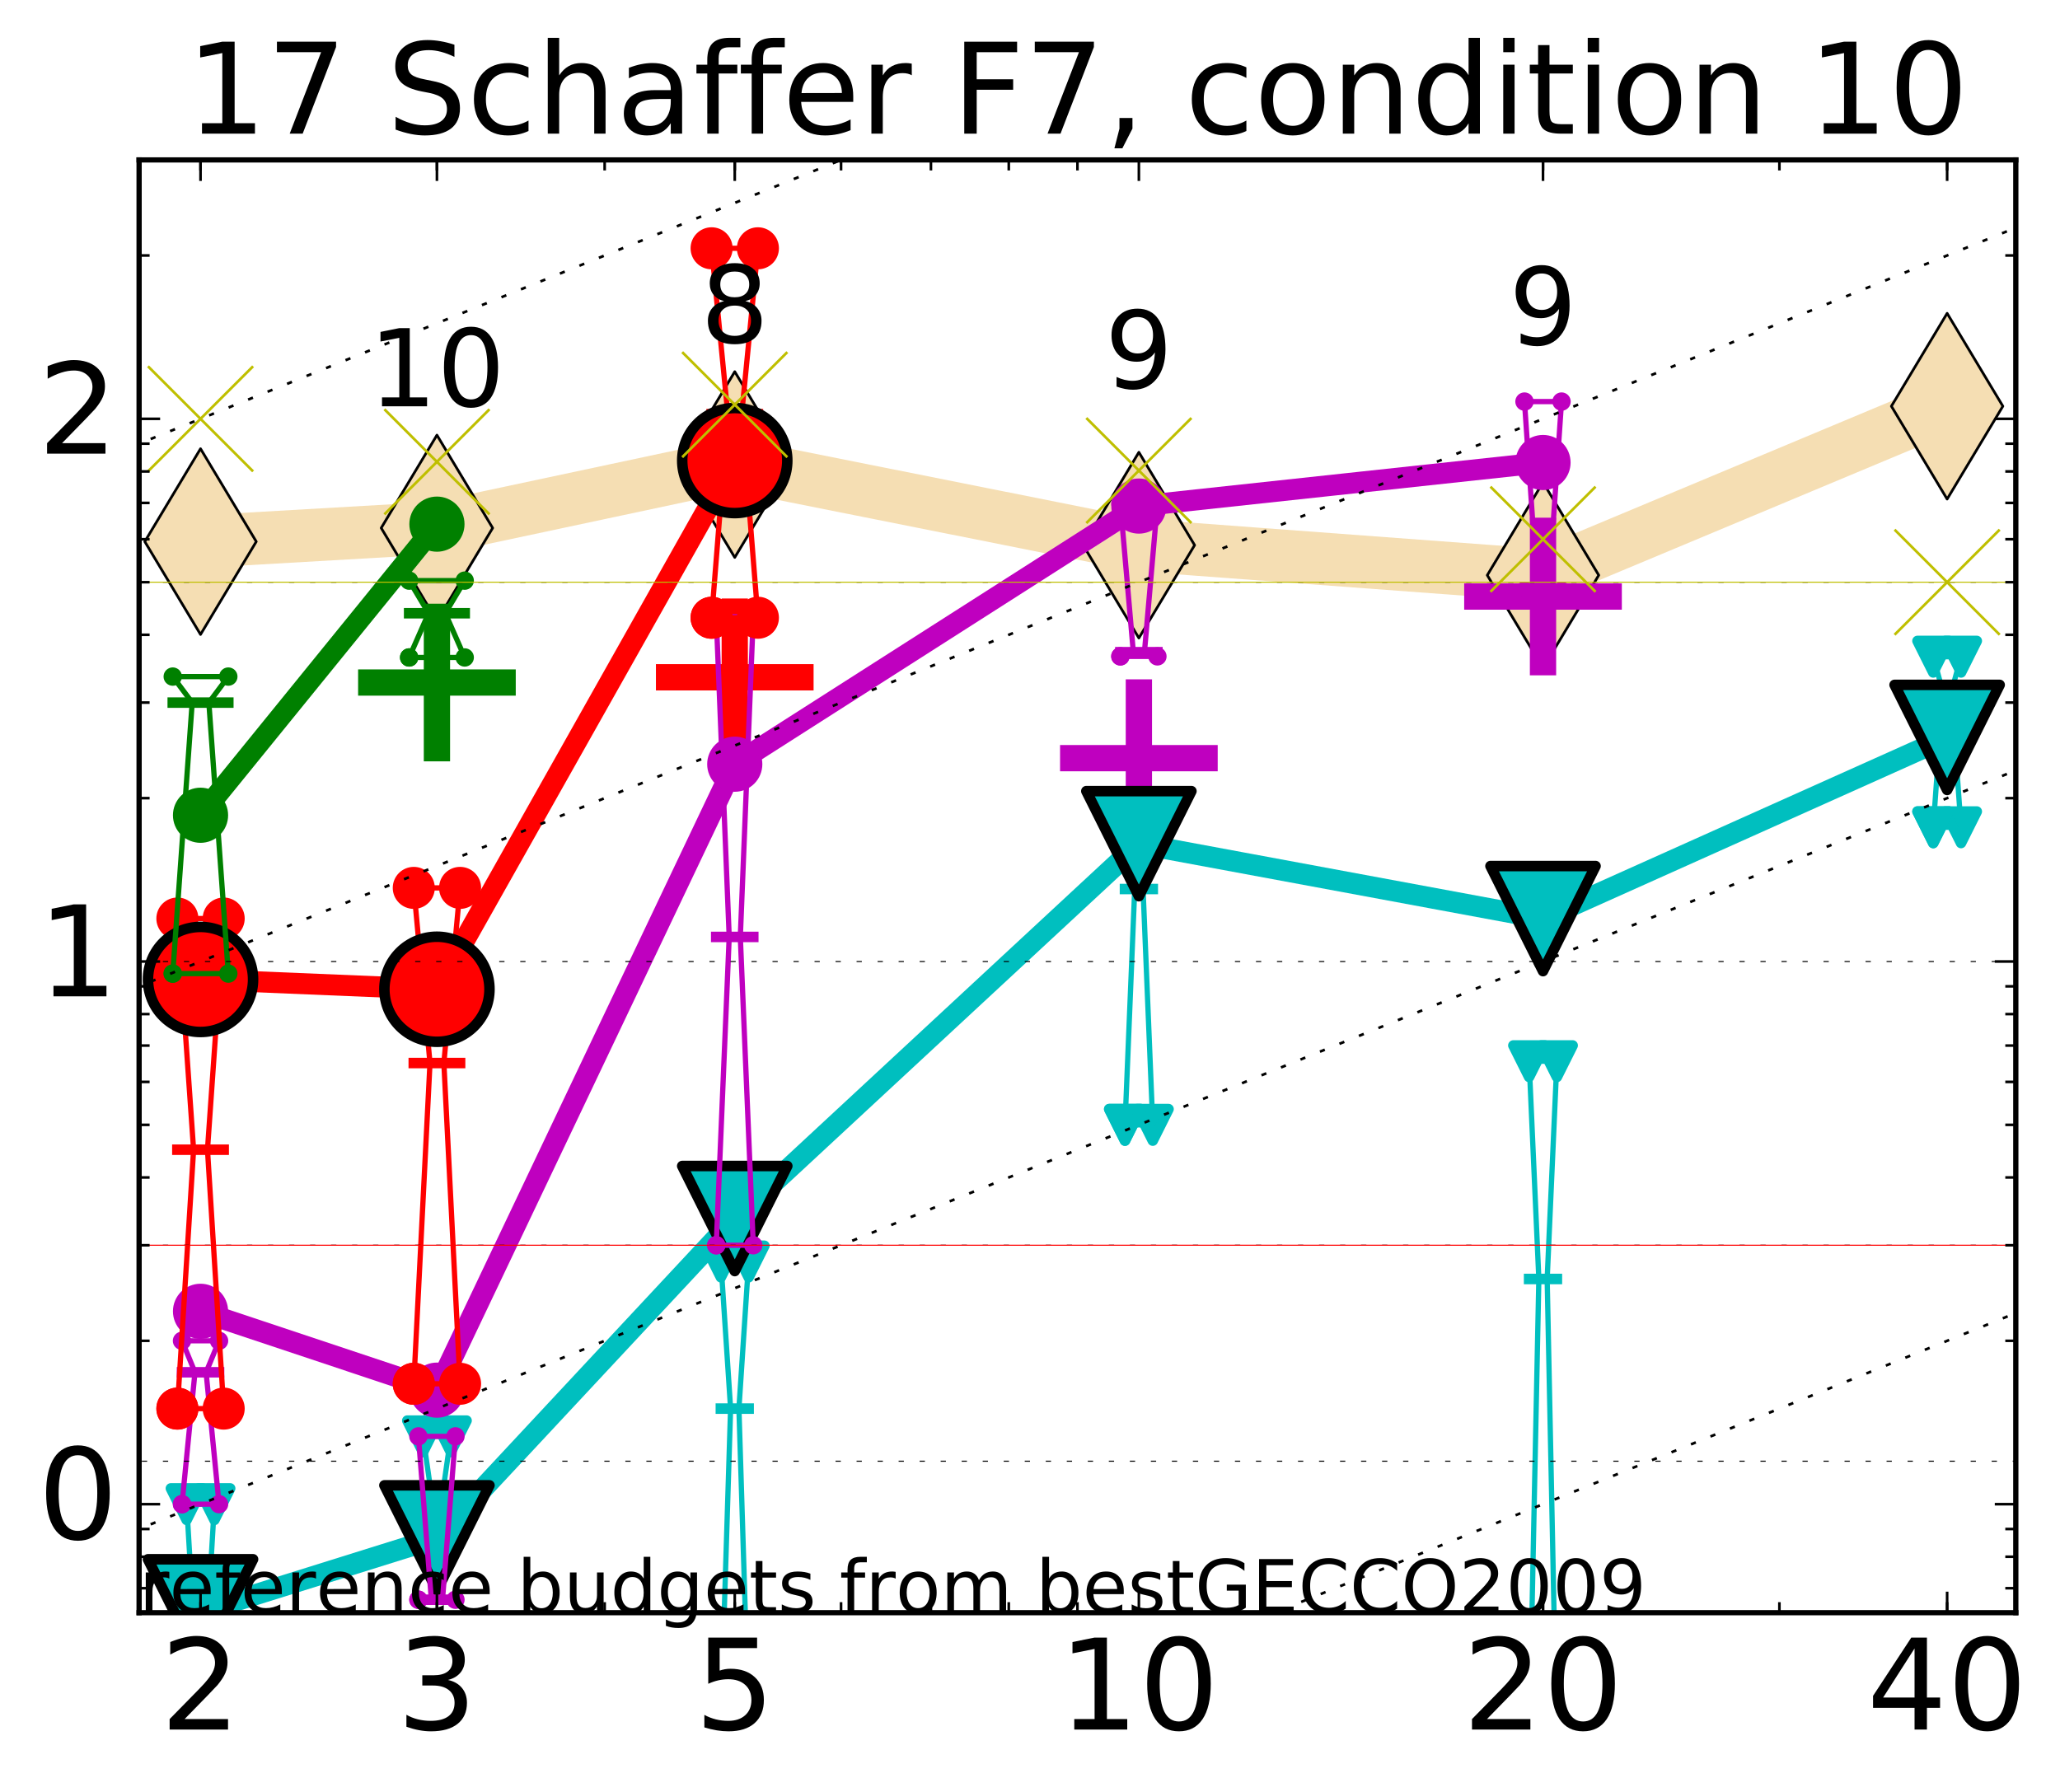 <?xml version="1.0" encoding="utf-8" standalone="no"?>
<!DOCTYPE svg PUBLIC "-//W3C//DTD SVG 1.1//EN"
  "http://www.w3.org/Graphics/SVG/1.1/DTD/svg11.dtd">
<!-- Created with matplotlib (http://matplotlib.org/) -->
<svg height="341pt" version="1.1" viewBox="0 0 392 341" width="392pt" xmlns="http://www.w3.org/2000/svg" xmlns:xlink="http://www.w3.org/1999/xlink">
 <defs>
  <style type="text/css">
*{stroke-linecap:butt;stroke-linejoin:round;stroke-miterlimit:100000;}
  </style>
 </defs>
 <g id="figure_1">
  <g id="patch_1">
   <path d="M 0 341.344 
L 392.992 341.344 
L 392.992 0 
L 0 0 
z
" style="fill:#ffffff;"/>
  </g>
  <g id="axes_1">
   <g id="patch_2">
    <path d="M 26.47 306.916 
L 383.59 306.916 
L 383.59 30.436 
L 26.47 30.436 
z
" style="fill:#ffffff;"/>
   </g>
   <g id="line2d_1">
    <path clip-path="url(#p0565f823f2)" d="M 38.159 103.073 
L 83.144 100.482 
L 139.818 88.408 
L 216.719 103.748 
L 293.621 109.468 
L 370.522 77.305 
" style="fill:none;stroke:#f5deb3;stroke-linecap:square;stroke-width:10.0;"/>
    <defs>
     <path d="M -0 17.678 
L 10.607 0 
L 0 -17.678 
L -10.607 -0 
z
" id="m7a15cec789" style="stroke:#000000;stroke-linejoin:miter;stroke-width:0.5;"/>
    </defs>
    <g clip-path="url(#p0565f823f2)">
     <use style="fill:#f5deb3;stroke:#000000;stroke-linejoin:miter;stroke-width:0.5;" x="38.159" xlink:href="#m7a15cec789" y="103.073"/>
     <use style="fill:#f5deb3;stroke:#000000;stroke-linejoin:miter;stroke-width:0.5;" x="83.144" xlink:href="#m7a15cec789" y="100.482"/>
     <use style="fill:#f5deb3;stroke:#000000;stroke-linejoin:miter;stroke-width:0.5;" x="139.818" xlink:href="#m7a15cec789" y="88.408"/>
     <use style="fill:#f5deb3;stroke:#000000;stroke-linejoin:miter;stroke-width:0.5;" x="216.719" xlink:href="#m7a15cec789" y="103.748"/>
     <use style="fill:#f5deb3;stroke:#000000;stroke-linejoin:miter;stroke-width:0.5;" x="293.621" xlink:href="#m7a15cec789" y="109.468"/>
     <use style="fill:#f5deb3;stroke:#000000;stroke-linejoin:miter;stroke-width:0.5;" x="370.522" xlink:href="#m7a15cec789" y="77.305"/>
    </g>
   </g>
   <g id="line2d_2">
    <defs>
     <path d="M -15 0 
L 15 0 
M 0 15 
L 0 -15 
" id="m18c588b9bd" style="stroke:#bf00bf;stroke-width:5.0;"/>
    </defs>
    <g clip-path="url(#p0565f823f2)">
     <use style="fill:#bf00bf;stroke:#bf00bf;stroke-width:5.0;" x="216.719" xlink:href="#m18c588b9bd" y="144.284"/>
    </g>
   </g>
   <g id="line2d_3">
    <defs>
     <path d="M -15 0 
L 15 0 
M 0 15 
L 0 -15 
" id="m7e1e1fadf0" style="stroke:#008000;stroke-width:5.0;"/>
    </defs>
    <g clip-path="url(#p0565f823f2)">
     <use style="fill:#008000;stroke:#008000;stroke-width:5.0;" x="83.144" xlink:href="#m7e1e1fadf0" y="129.892"/>
    </g>
   </g>
   <g id="line2d_4">
    <g clip-path="url(#p0565f823f2)">
     <use style="fill:#bf00bf;stroke:#bf00bf;stroke-width:5.0;" x="293.621" xlink:href="#m18c588b9bd" y="113.527"/>
    </g>
   </g>
   <g id="line2d_5">
    <defs>
     <path d="M -15 0 
L 15 0 
M 0 15 
L 0 -15 
" id="m7a8d9dd678" style="stroke:#ff0000;stroke-width:5.0;"/>
    </defs>
    <g clip-path="url(#p0565f823f2)">
     <use style="fill:#ff0000;stroke:#ff0000;stroke-width:5.0;" x="139.818" xlink:href="#m7a8d9dd678" y="128.896"/>
    </g>
   </g>
   <g id="line2d_6">
    <path clip-path="url(#p0565f823f2)" d="M 35.516 317.35 
L 37.366 317.35 
L 35.516 286.261 
L 40.803 286.261 
L 38.952 317.35 
L 40.803 317.35 
L 35.516 317.35 
" style="fill:none;stroke:#00bfbf;stroke-linecap:square;"/>
   </g>
   <g id="line2d_7">
    <path clip-path="url(#p0565f823f2)" d="M 35.516 317.35 
L 40.803 317.35 
L 40.803 286.261 
L 35.516 286.261 
L 35.516 317.35 
" style="fill:none;"/>
    <defs>
     <path d="M -0 3 
L 3 -3 
L -3 -3 
z
" id="m4b3c430279" style="stroke:#00bfbf;stroke-linejoin:miter;stroke-width:2.0;"/>
    </defs>
    <g clip-path="url(#p0565f823f2)">
     <use style="fill:#00bfbf;stroke:#00bfbf;stroke-linejoin:miter;stroke-width:2.0;" x="35.516" xlink:href="#m4b3c430279" y="317.35"/>
     <use style="fill:#00bfbf;stroke:#00bfbf;stroke-linejoin:miter;stroke-width:2.0;" x="40.803" xlink:href="#m4b3c430279" y="317.35"/>
     <use style="fill:#00bfbf;stroke:#00bfbf;stroke-linejoin:miter;stroke-width:2.0;" x="40.803" xlink:href="#m4b3c430279" y="286.261"/>
     <use style="fill:#00bfbf;stroke:#00bfbf;stroke-linejoin:miter;stroke-width:2.0;" x="35.516" xlink:href="#m4b3c430279" y="286.261"/>
     <use style="fill:#00bfbf;stroke:#00bfbf;stroke-linejoin:miter;stroke-width:2.0;" x="35.516" xlink:href="#m4b3c430279" y="317.35"/>
    </g>
   </g>
   <g id="line2d_8">
    <path clip-path="url(#p0565f823f2)" d="M 35.516 317.35 
L 40.803 317.35 
" style="fill:none;stroke:#00bfbf;stroke-linecap:square;stroke-width:2.0;"/>
   </g>
   <g id="line2d_9">
    <path clip-path="url(#p0565f823f2)" d="M 80.5 286.261 
L 82.351 286.261 
L 80.5 273.358 
L 85.787 273.358 
L 83.937 286.261 
L 85.787 286.261 
L 80.5 286.261 
" style="fill:none;stroke:#00bfbf;stroke-linecap:square;"/>
   </g>
   <g id="line2d_10">
    <path clip-path="url(#p0565f823f2)" d="M 80.5 286.261 
L 85.787 286.261 
L 85.787 273.358 
L 80.5 273.358 
L 80.5 286.261 
" style="fill:none;"/>
    <g clip-path="url(#p0565f823f2)">
     <use style="fill:#00bfbf;stroke:#00bfbf;stroke-linejoin:miter;stroke-width:2.0;" x="80.5" xlink:href="#m4b3c430279" y="286.261"/>
     <use style="fill:#00bfbf;stroke:#00bfbf;stroke-linejoin:miter;stroke-width:2.0;" x="85.787" xlink:href="#m4b3c430279" y="286.261"/>
     <use style="fill:#00bfbf;stroke:#00bfbf;stroke-linejoin:miter;stroke-width:2.0;" x="85.787" xlink:href="#m4b3c430279" y="273.358"/>
     <use style="fill:#00bfbf;stroke:#00bfbf;stroke-linejoin:miter;stroke-width:2.0;" x="80.5" xlink:href="#m4b3c430279" y="273.358"/>
     <use style="fill:#00bfbf;stroke:#00bfbf;stroke-linejoin:miter;stroke-width:2.0;" x="80.5" xlink:href="#m4b3c430279" y="286.261"/>
    </g>
   </g>
   <g id="line2d_11">
    <path clip-path="url(#p0565f823f2)" d="M 80.5 286.261 
L 85.787 286.261 
" style="fill:none;stroke:#00bfbf;stroke-linecap:square;stroke-width:2.0;"/>
   </g>
   <g id="line2d_12">
    <path clip-path="url(#p0565f823f2)" d="M 137.174 327.359 
L 139.025 268.075 
L 137.174 240.081 
L 142.461 240.081 
L 140.611 268.075 
L 142.461 327.359 
L 137.174 327.359 
" style="fill:none;stroke:#00bfbf;stroke-linecap:square;"/>
   </g>
   <g id="line2d_13">
    <path clip-path="url(#p0565f823f2)" d="M 137.174 327.359 
L 142.461 327.359 
L 142.461 240.081 
L 137.174 240.081 
L 137.174 327.359 
" style="fill:none;"/>
    <g clip-path="url(#p0565f823f2)">
     <use style="fill:#00bfbf;stroke:#00bfbf;stroke-linejoin:miter;stroke-width:2.0;" x="137.174" xlink:href="#m4b3c430279" y="327.359"/>
     <use style="fill:#00bfbf;stroke:#00bfbf;stroke-linejoin:miter;stroke-width:2.0;" x="142.461" xlink:href="#m4b3c430279" y="327.359"/>
     <use style="fill:#00bfbf;stroke:#00bfbf;stroke-linejoin:miter;stroke-width:2.0;" x="142.461" xlink:href="#m4b3c430279" y="240.081"/>
     <use style="fill:#00bfbf;stroke:#00bfbf;stroke-linejoin:miter;stroke-width:2.0;" x="137.174" xlink:href="#m4b3c430279" y="240.081"/>
     <use style="fill:#00bfbf;stroke:#00bfbf;stroke-linejoin:miter;stroke-width:2.0;" x="137.174" xlink:href="#m4b3c430279" y="327.359"/>
    </g>
   </g>
   <g id="line2d_14">
    <path clip-path="url(#p0565f823f2)" d="M 137.174 268.075 
L 142.461 268.075 
" style="fill:none;stroke:#00bfbf;stroke-linecap:square;stroke-width:2.0;"/>
   </g>
   <g id="line2d_15">
    <path clip-path="url(#p0565f823f2)" d="M 214.076 214.075 
L 215.926 169.195 
L 214.076 161.906 
L 219.363 161.906 
L 217.512 169.195 
L 219.363 214.075 
L 214.076 214.075 
" style="fill:none;stroke:#00bfbf;stroke-linecap:square;"/>
   </g>
   <g id="line2d_16">
    <path clip-path="url(#p0565f823f2)" d="M 214.076 214.075 
L 219.363 214.075 
L 219.363 161.906 
L 214.076 161.906 
L 214.076 214.075 
" style="fill:none;"/>
    <g clip-path="url(#p0565f823f2)">
     <use style="fill:#00bfbf;stroke:#00bfbf;stroke-linejoin:miter;stroke-width:2.0;" x="214.076" xlink:href="#m4b3c430279" y="214.075"/>
     <use style="fill:#00bfbf;stroke:#00bfbf;stroke-linejoin:miter;stroke-width:2.0;" x="219.363" xlink:href="#m4b3c430279" y="214.075"/>
     <use style="fill:#00bfbf;stroke:#00bfbf;stroke-linejoin:miter;stroke-width:2.0;" x="219.363" xlink:href="#m4b3c430279" y="161.906"/>
     <use style="fill:#00bfbf;stroke:#00bfbf;stroke-linejoin:miter;stroke-width:2.0;" x="214.076" xlink:href="#m4b3c430279" y="161.906"/>
     <use style="fill:#00bfbf;stroke:#00bfbf;stroke-linejoin:miter;stroke-width:2.0;" x="214.076" xlink:href="#m4b3c430279" y="214.075"/>
    </g>
   </g>
   <g id="line2d_17">
    <path clip-path="url(#p0565f823f2)" d="M 214.076 169.195 
L 219.363 169.195 
" style="fill:none;stroke:#00bfbf;stroke-linecap:square;stroke-width:2.0;"/>
   </g>
   <g id="line2d_18">
    <path clip-path="url(#p0565f823f2)" d="M 290.977 333.348 
L 292.828 243.405 
L 290.977 201.964 
L 296.264 201.964 
L 294.414 243.405 
L 296.264 333.348 
L 290.977 333.348 
" style="fill:none;stroke:#00bfbf;stroke-linecap:square;"/>
   </g>
   <g id="line2d_19">
    <path clip-path="url(#p0565f823f2)" d="M 290.977 333.348 
L 296.264 333.348 
L 296.264 201.964 
L 290.977 201.964 
L 290.977 333.348 
" style="fill:none;"/>
    <g clip-path="url(#p0565f823f2)">
     <use style="fill:#00bfbf;stroke:#00bfbf;stroke-linejoin:miter;stroke-width:2.0;" x="290.977" xlink:href="#m4b3c430279" y="333.348"/>
     <use style="fill:#00bfbf;stroke:#00bfbf;stroke-linejoin:miter;stroke-width:2.0;" x="296.264" xlink:href="#m4b3c430279" y="333.348"/>
     <use style="fill:#00bfbf;stroke:#00bfbf;stroke-linejoin:miter;stroke-width:2.0;" x="296.264" xlink:href="#m4b3c430279" y="201.964"/>
     <use style="fill:#00bfbf;stroke:#00bfbf;stroke-linejoin:miter;stroke-width:2.0;" x="290.977" xlink:href="#m4b3c430279" y="201.964"/>
     <use style="fill:#00bfbf;stroke:#00bfbf;stroke-linejoin:miter;stroke-width:2.0;" x="290.977" xlink:href="#m4b3c430279" y="333.348"/>
    </g>
   </g>
   <g id="line2d_20">
    <path clip-path="url(#p0565f823f2)" d="M 290.977 243.405 
L 296.264 243.405 
" style="fill:none;stroke:#00bfbf;stroke-linecap:square;stroke-width:2.0;"/>
   </g>
   <g id="line2d_21">
    <path clip-path="url(#p0565f823f2)" d="M 367.879 157.44 
L 369.729 131.701 
L 367.879 124.977 
L 373.166 124.977 
L 371.316 131.701 
L 373.166 157.44 
L 367.879 157.44 
" style="fill:none;stroke:#00bfbf;stroke-linecap:square;"/>
   </g>
   <g id="line2d_22">
    <path clip-path="url(#p0565f823f2)" d="M 367.879 157.44 
L 373.166 157.44 
L 373.166 124.977 
L 367.879 124.977 
L 367.879 157.44 
" style="fill:none;"/>
    <g clip-path="url(#p0565f823f2)">
     <use style="fill:#00bfbf;stroke:#00bfbf;stroke-linejoin:miter;stroke-width:2.0;" x="367.879" xlink:href="#m4b3c430279" y="157.44"/>
     <use style="fill:#00bfbf;stroke:#00bfbf;stroke-linejoin:miter;stroke-width:2.0;" x="373.166" xlink:href="#m4b3c430279" y="157.44"/>
     <use style="fill:#00bfbf;stroke:#00bfbf;stroke-linejoin:miter;stroke-width:2.0;" x="373.166" xlink:href="#m4b3c430279" y="124.977"/>
     <use style="fill:#00bfbf;stroke:#00bfbf;stroke-linejoin:miter;stroke-width:2.0;" x="367.879" xlink:href="#m4b3c430279" y="124.977"/>
     <use style="fill:#00bfbf;stroke:#00bfbf;stroke-linejoin:miter;stroke-width:2.0;" x="367.879" xlink:href="#m4b3c430279" y="157.44"/>
    </g>
   </g>
   <g id="line2d_23">
    <path clip-path="url(#p0565f823f2)" d="M 367.879 131.701 
L 373.166 131.701 
" style="fill:none;stroke:#00bfbf;stroke-linecap:square;stroke-width:2.0;"/>
   </g>
   <g id="line2d_24">
    <path clip-path="url(#p0565f823f2)" d="M 38.159 306.748 
L 83.144 292.68 
" style="fill:none;stroke:#00bfbf;stroke-linecap:square;stroke-width:4.0;"/>
   </g>
   <g id="line2d_25">
    <path clip-path="url(#p0565f823f2)" d="M 83.144 292.68 
L 139.818 231.903 
" style="fill:none;stroke:#00bfbf;stroke-linecap:square;stroke-width:4.0;"/>
   </g>
   <g id="line2d_26">
    <path clip-path="url(#p0565f823f2)" d="M 139.818 231.903 
L 216.719 160.562 
" style="fill:none;stroke:#00bfbf;stroke-linecap:square;stroke-width:4.0;"/>
   </g>
   <g id="line2d_27">
    <path clip-path="url(#p0565f823f2)" d="M 216.719 160.562 
L 293.621 174.821 
" style="fill:none;stroke:#00bfbf;stroke-linecap:square;stroke-width:4.0;"/>
   </g>
   <g id="line2d_28">
    <path clip-path="url(#p0565f823f2)" d="M 293.621 174.821 
L 370.522 140.34 
" style="fill:none;stroke:#00bfbf;stroke-linecap:square;stroke-width:4.0;"/>
   </g>
   <g id="line2d_29">
    <path clip-path="url(#p0565f823f2)" d="M 38.159 306.748 
L 83.144 292.68 
L 139.818 231.903 
L 216.719 160.562 
L 293.621 174.821 
L 370.522 140.34 
" style="fill:none;"/>
    <defs>
     <path d="M -0 10 
L 10 -10 
L -10 -10 
z
" id="m6601d65466" style="stroke:#000000;stroke-linejoin:miter;stroke-width:2.0;"/>
    </defs>
    <g clip-path="url(#p0565f823f2)">
     <use style="fill:#00bfbf;stroke:#000000;stroke-linejoin:miter;stroke-width:2.0;" x="38.159" xlink:href="#m6601d65466" y="306.748"/>
     <use style="fill:#00bfbf;stroke:#000000;stroke-linejoin:miter;stroke-width:2.0;" x="83.144" xlink:href="#m6601d65466" y="292.68"/>
     <use style="fill:#00bfbf;stroke:#000000;stroke-linejoin:miter;stroke-width:2.0;" x="139.818" xlink:href="#m6601d65466" y="231.903"/>
     <use style="fill:#00bfbf;stroke:#000000;stroke-linejoin:miter;stroke-width:2.0;" x="216.719" xlink:href="#m6601d65466" y="160.562"/>
     <use style="fill:#00bfbf;stroke:#000000;stroke-linejoin:miter;stroke-width:2.0;" x="293.621" xlink:href="#m6601d65466" y="174.821"/>
     <use style="fill:#00bfbf;stroke:#000000;stroke-linejoin:miter;stroke-width:2.0;" x="370.522" xlink:href="#m6601d65466" y="140.34"/>
    </g>
   </g>
   <g id="line2d_30">
    <path clip-path="url(#p0565f823f2)" d="M 34.635 286.261 
L 37.102 261.161 
L 34.635 255.172 
L 41.684 255.172 
L 39.217 261.161 
L 41.684 286.261 
L 34.635 286.261 
" style="fill:none;stroke:#bf00bf;stroke-linecap:square;"/>
   </g>
   <g id="line2d_31">
    <path clip-path="url(#p0565f823f2)" d="M 34.635 286.261 
L 41.684 286.261 
L 41.684 255.172 
L 34.635 255.172 
L 34.635 286.261 
" style="fill:none;"/>
    <defs>
     <path d="M 0 1.5 
C 0.398 1.5 0.779 1.342 1.061 1.061 
C 1.342 0.779 1.5 0.398 1.5 0 
C 1.5 -0.398 1.342 -0.779 1.061 -1.061 
C 0.779 -1.342 0.398 -1.5 0 -1.5 
C -0.398 -1.5 -0.779 -1.342 -1.061 -1.061 
C -1.342 -0.779 -1.5 -0.398 -1.5 0 
C -1.5 0.398 -1.342 0.779 -1.061 1.061 
C -0.779 1.342 -0.398 1.5 0 1.5 
z
" id="mb8966d1963" style="stroke:#bf00bf;stroke-width:0.5;"/>
    </defs>
    <g clip-path="url(#p0565f823f2)">
     <use style="fill:#bf00bf;stroke:#bf00bf;stroke-width:0.5;" x="34.635" xlink:href="#mb8966d1963" y="286.261"/>
     <use style="fill:#bf00bf;stroke:#bf00bf;stroke-width:0.5;" x="41.684" xlink:href="#mb8966d1963" y="286.261"/>
     <use style="fill:#bf00bf;stroke:#bf00bf;stroke-width:0.5;" x="41.684" xlink:href="#mb8966d1963" y="255.172"/>
     <use style="fill:#bf00bf;stroke:#bf00bf;stroke-width:0.5;" x="34.635" xlink:href="#mb8966d1963" y="255.172"/>
     <use style="fill:#bf00bf;stroke:#bf00bf;stroke-width:0.5;" x="34.635" xlink:href="#mb8966d1963" y="286.261"/>
    </g>
   </g>
   <g id="line2d_32">
    <path clip-path="url(#p0565f823f2)" d="M 34.635 261.161 
L 41.684 261.161 
" style="fill:none;stroke:#bf00bf;stroke-linecap:square;stroke-width:2.0;"/>
   </g>
   <g id="line2d_33">
    <path clip-path="url(#p0565f823f2)" d="M 79.619 304.447 
L 82.086 304.447 
L 79.619 273.358 
L 86.669 273.358 
L 84.201 304.447 
L 86.669 304.447 
L 79.619 304.447 
" style="fill:none;stroke:#bf00bf;stroke-linecap:square;"/>
   </g>
   <g id="line2d_34">
    <path clip-path="url(#p0565f823f2)" d="M 79.619 304.447 
L 86.669 304.447 
L 86.669 273.358 
L 79.619 273.358 
L 79.619 304.447 
" style="fill:none;"/>
    <g clip-path="url(#p0565f823f2)">
     <use style="fill:#bf00bf;stroke:#bf00bf;stroke-width:0.5;" x="79.619" xlink:href="#mb8966d1963" y="304.447"/>
     <use style="fill:#bf00bf;stroke:#bf00bf;stroke-width:0.5;" x="86.669" xlink:href="#mb8966d1963" y="304.447"/>
     <use style="fill:#bf00bf;stroke:#bf00bf;stroke-width:0.5;" x="86.669" xlink:href="#mb8966d1963" y="273.358"/>
     <use style="fill:#bf00bf;stroke:#bf00bf;stroke-width:0.5;" x="79.619" xlink:href="#mb8966d1963" y="273.358"/>
     <use style="fill:#bf00bf;stroke:#bf00bf;stroke-width:0.5;" x="79.619" xlink:href="#mb8966d1963" y="304.447"/>
    </g>
   </g>
   <g id="line2d_35">
    <path clip-path="url(#p0565f823f2)" d="M 79.619 304.447 
L 86.669 304.447 
" style="fill:none;stroke:#bf00bf;stroke-linecap:square;stroke-width:2.0;"/>
   </g>
   <g id="line2d_36">
    <path clip-path="url(#p0565f823f2)" d="M 136.293 236.986 
L 138.76 178.305 
L 136.293 117.356 
L 143.342 117.356 
L 140.875 178.305 
L 143.342 236.986 
L 136.293 236.986 
" style="fill:none;stroke:#bf00bf;stroke-linecap:square;"/>
   </g>
   <g id="line2d_37">
    <path clip-path="url(#p0565f823f2)" d="M 136.293 236.986 
L 143.342 236.986 
L 143.342 117.356 
L 136.293 117.356 
L 136.293 236.986 
" style="fill:none;"/>
    <g clip-path="url(#p0565f823f2)">
     <use style="fill:#bf00bf;stroke:#bf00bf;stroke-width:0.5;" x="136.293" xlink:href="#mb8966d1963" y="236.986"/>
     <use style="fill:#bf00bf;stroke:#bf00bf;stroke-width:0.5;" x="143.342" xlink:href="#mb8966d1963" y="236.986"/>
     <use style="fill:#bf00bf;stroke:#bf00bf;stroke-width:0.5;" x="143.342" xlink:href="#mb8966d1963" y="117.356"/>
     <use style="fill:#bf00bf;stroke:#bf00bf;stroke-width:0.5;" x="136.293" xlink:href="#mb8966d1963" y="117.356"/>
     <use style="fill:#bf00bf;stroke:#bf00bf;stroke-width:0.5;" x="136.293" xlink:href="#mb8966d1963" y="236.986"/>
    </g>
   </g>
   <g id="line2d_38">
    <path clip-path="url(#p0565f823f2)" d="M 136.293 178.305 
L 143.342 178.305 
" style="fill:none;stroke:#bf00bf;stroke-linecap:square;stroke-width:2.0;"/>
   </g>
   <g id="line2d_39">
    <path clip-path="url(#p0565f823f2)" d="M 213.195 124.915 
L 215.662 124.124 
L 213.195 95.837 
L 220.244 95.837 
L 217.777 124.124 
L 220.244 124.915 
L 213.195 124.915 
" style="fill:none;stroke:#bf00bf;stroke-linecap:square;"/>
   </g>
   <g id="line2d_40">
    <path clip-path="url(#p0565f823f2)" d="M 213.195 124.915 
L 220.244 124.915 
L 220.244 95.837 
L 213.195 95.837 
L 213.195 124.915 
" style="fill:none;"/>
    <g clip-path="url(#p0565f823f2)">
     <use style="fill:#bf00bf;stroke:#bf00bf;stroke-width:0.5;" x="213.195" xlink:href="#mb8966d1963" y="124.915"/>
     <use style="fill:#bf00bf;stroke:#bf00bf;stroke-width:0.5;" x="220.244" xlink:href="#mb8966d1963" y="124.915"/>
     <use style="fill:#bf00bf;stroke:#bf00bf;stroke-width:0.5;" x="220.244" xlink:href="#mb8966d1963" y="95.837"/>
     <use style="fill:#bf00bf;stroke:#bf00bf;stroke-width:0.5;" x="213.195" xlink:href="#mb8966d1963" y="95.837"/>
     <use style="fill:#bf00bf;stroke:#bf00bf;stroke-width:0.5;" x="213.195" xlink:href="#mb8966d1963" y="124.915"/>
    </g>
   </g>
   <g id="line2d_41">
    <path clip-path="url(#p0565f823f2)" d="M 213.195 124.124 
L 220.244 124.124 
" style="fill:none;stroke:#bf00bf;stroke-linecap:square;stroke-width:2.0;"/>
   </g>
   <g id="line2d_42">
    <path clip-path="url(#p0565f823f2)" d="M 290.096 112.444 
L 292.563 112.444 
L 290.096 76.426 
L 297.146 76.426 
L 294.678 112.444 
L 297.146 112.444 
L 290.096 112.444 
" style="fill:none;stroke:#bf00bf;stroke-linecap:square;"/>
   </g>
   <g id="line2d_43">
    <path clip-path="url(#p0565f823f2)" d="M 290.096 112.444 
L 297.146 112.444 
L 297.146 76.426 
L 290.096 76.426 
L 290.096 112.444 
" style="fill:none;"/>
    <g clip-path="url(#p0565f823f2)">
     <use style="fill:#bf00bf;stroke:#bf00bf;stroke-width:0.5;" x="290.096" xlink:href="#mb8966d1963" y="112.444"/>
     <use style="fill:#bf00bf;stroke:#bf00bf;stroke-width:0.5;" x="297.146" xlink:href="#mb8966d1963" y="112.444"/>
     <use style="fill:#bf00bf;stroke:#bf00bf;stroke-width:0.5;" x="297.146" xlink:href="#mb8966d1963" y="76.426"/>
     <use style="fill:#bf00bf;stroke:#bf00bf;stroke-width:0.5;" x="290.096" xlink:href="#mb8966d1963" y="76.426"/>
     <use style="fill:#bf00bf;stroke:#bf00bf;stroke-width:0.5;" x="290.096" xlink:href="#mb8966d1963" y="112.444"/>
    </g>
   </g>
   <g id="line2d_44">
    <path clip-path="url(#p0565f823f2)" d="M 290.096 112.444 
L 297.146 112.444 
" style="fill:none;stroke:#bf00bf;stroke-linecap:square;stroke-width:2.0;"/>
   </g>
   <g id="line2d_45">
    <path clip-path="url(#p0565f823f2)" d="M 38.159 249.559 
L 83.144 264.562 
" style="fill:none;stroke:#bf00bf;stroke-linecap:square;stroke-width:4.0;"/>
   </g>
   <g id="line2d_46">
    <path clip-path="url(#p0565f823f2)" d="M 83.144 264.562 
L 139.818 145.434 
" style="fill:none;stroke:#bf00bf;stroke-linecap:square;stroke-width:4.0;"/>
   </g>
   <g id="line2d_47">
    <path clip-path="url(#p0565f823f2)" d="M 139.818 145.434 
L 216.719 96.311 
" style="fill:none;stroke:#bf00bf;stroke-linecap:square;stroke-width:4.0;"/>
   </g>
   <g id="line2d_48">
    <path clip-path="url(#p0565f823f2)" d="M 216.719 96.311 
L 293.621 88.023 
" style="fill:none;stroke:#bf00bf;stroke-linecap:square;stroke-width:4.0;"/>
   </g>
   <g id="line2d_49">
    <path clip-path="url(#p0565f823f2)" d="M 38.159 249.559 
L 83.144 264.562 
L 139.818 145.434 
L 216.719 96.311 
L 293.621 88.023 
" style="fill:none;"/>
    <defs>
     <path d="M 0 5 
C 1.326 5 2.598 4.473 3.536 3.536 
C 4.473 2.598 5 1.326 5 0 
C 5 -1.326 4.473 -2.598 3.536 -3.536 
C 2.598 -4.473 1.326 -5 0 -5 
C -1.326 -5 -2.598 -4.473 -3.536 -3.536 
C -4.473 -2.598 -5 -1.326 -5 0 
C -5 1.326 -4.473 2.598 -3.536 3.536 
C -2.598 4.473 -1.326 5 0 5 
z
" id="m5294ee66ac" style="stroke:#bf00bf;stroke-width:0.5;"/>
    </defs>
    <g clip-path="url(#p0565f823f2)">
     <use style="fill:#bf00bf;stroke:#bf00bf;stroke-width:0.5;" x="38.159" xlink:href="#m5294ee66ac" y="249.559"/>
     <use style="fill:#bf00bf;stroke:#bf00bf;stroke-width:0.5;" x="83.144" xlink:href="#m5294ee66ac" y="264.562"/>
     <use style="fill:#bf00bf;stroke:#bf00bf;stroke-width:0.5;" x="139.818" xlink:href="#m5294ee66ac" y="145.434"/>
     <use style="fill:#bf00bf;stroke:#bf00bf;stroke-width:0.5;" x="216.719" xlink:href="#m5294ee66ac" y="96.311"/>
     <use style="fill:#bf00bf;stroke:#bf00bf;stroke-width:0.5;" x="293.621" xlink:href="#m5294ee66ac" y="88.023"/>
    </g>
   </g>
   <g id="line2d_50">
    <path clip-path="url(#p0565f823f2)" d="M 33.753 268.075 
L 36.838 218.801 
L 33.753 174.809 
L 42.565 174.809 
L 39.481 218.801 
L 42.565 268.075 
L 33.753 268.075 
" style="fill:none;stroke:#ff0000;stroke-linecap:square;"/>
   </g>
   <g id="line2d_51">
    <path clip-path="url(#p0565f823f2)" d="M 33.753 268.075 
L 42.565 268.075 
L 42.565 174.809 
L 33.753 174.809 
L 33.753 268.075 
" style="fill:none;"/>
    <defs>
     <path d="M 0 3 
C 0.796 3 1.559 2.684 2.121 2.121 
C 2.684 1.559 3 0.796 3 0 
C 3 -0.796 2.684 -1.559 2.121 -2.121 
C 1.559 -2.684 0.796 -3 0 -3 
C -0.796 -3 -1.559 -2.684 -2.121 -2.121 
C -2.684 -1.559 -3 -0.796 -3 0 
C -3 0.796 -2.684 1.559 -2.121 2.121 
C -1.559 2.684 -0.796 3 0 3 
z
" id="mc40a8fbae3" style="stroke:#ff0000;stroke-width:2.0;"/>
    </defs>
    <g clip-path="url(#p0565f823f2)">
     <use style="fill:#ff0000;stroke:#ff0000;stroke-width:2.0;" x="33.753" xlink:href="#mc40a8fbae3" y="268.075"/>
     <use style="fill:#ff0000;stroke:#ff0000;stroke-width:2.0;" x="42.565" xlink:href="#mc40a8fbae3" y="268.075"/>
     <use style="fill:#ff0000;stroke:#ff0000;stroke-width:2.0;" x="42.565" xlink:href="#mc40a8fbae3" y="174.809"/>
     <use style="fill:#ff0000;stroke:#ff0000;stroke-width:2.0;" x="33.753" xlink:href="#mc40a8fbae3" y="174.809"/>
     <use style="fill:#ff0000;stroke:#ff0000;stroke-width:2.0;" x="33.753" xlink:href="#mc40a8fbae3" y="268.075"/>
    </g>
   </g>
   <g id="line2d_52">
    <path clip-path="url(#p0565f823f2)" d="M 33.753 218.801 
L 42.565 218.801 
" style="fill:none;stroke:#ff0000;stroke-linecap:square;stroke-width:2.0;"/>
   </g>
   <g id="line2d_53">
    <path clip-path="url(#p0565f823f2)" d="M 78.738 263.35 
L 81.822 202.308 
L 78.738 168.976 
L 87.55 168.976 
L 84.466 202.308 
L 87.55 263.35 
L 78.738 263.35 
" style="fill:none;stroke:#ff0000;stroke-linecap:square;"/>
   </g>
   <g id="line2d_54">
    <path clip-path="url(#p0565f823f2)" d="M 78.738 263.35 
L 87.55 263.35 
L 87.55 168.976 
L 78.738 168.976 
L 78.738 263.35 
" style="fill:none;"/>
    <g clip-path="url(#p0565f823f2)">
     <use style="fill:#ff0000;stroke:#ff0000;stroke-width:2.0;" x="78.738" xlink:href="#mc40a8fbae3" y="263.35"/>
     <use style="fill:#ff0000;stroke:#ff0000;stroke-width:2.0;" x="87.55" xlink:href="#mc40a8fbae3" y="263.35"/>
     <use style="fill:#ff0000;stroke:#ff0000;stroke-width:2.0;" x="87.55" xlink:href="#mc40a8fbae3" y="168.976"/>
     <use style="fill:#ff0000;stroke:#ff0000;stroke-width:2.0;" x="78.738" xlink:href="#mc40a8fbae3" y="168.976"/>
     <use style="fill:#ff0000;stroke:#ff0000;stroke-width:2.0;" x="78.738" xlink:href="#mc40a8fbae3" y="263.35"/>
    </g>
   </g>
   <g id="line2d_55">
    <path clip-path="url(#p0565f823f2)" d="M 78.738 202.308 
L 87.55 202.308 
" style="fill:none;stroke:#ff0000;stroke-linecap:square;stroke-width:2.0;"/>
   </g>
   <g id="line2d_56">
    <path clip-path="url(#p0565f823f2)" d="M 135.412 117.565 
L 138.496 78.823 
L 135.412 47.253 
L 144.224 47.253 
L 141.139 78.823 
L 144.224 117.565 
L 135.412 117.565 
" style="fill:none;stroke:#ff0000;stroke-linecap:square;"/>
   </g>
   <g id="line2d_57">
    <path clip-path="url(#p0565f823f2)" d="M 135.412 117.565 
L 144.224 117.565 
L 144.224 47.253 
L 135.412 47.253 
L 135.412 117.565 
" style="fill:none;"/>
    <g clip-path="url(#p0565f823f2)">
     <use style="fill:#ff0000;stroke:#ff0000;stroke-width:2.0;" x="135.412" xlink:href="#mc40a8fbae3" y="117.565"/>
     <use style="fill:#ff0000;stroke:#ff0000;stroke-width:2.0;" x="144.224" xlink:href="#mc40a8fbae3" y="117.565"/>
     <use style="fill:#ff0000;stroke:#ff0000;stroke-width:2.0;" x="144.224" xlink:href="#mc40a8fbae3" y="47.253"/>
     <use style="fill:#ff0000;stroke:#ff0000;stroke-width:2.0;" x="135.412" xlink:href="#mc40a8fbae3" y="47.253"/>
     <use style="fill:#ff0000;stroke:#ff0000;stroke-width:2.0;" x="135.412" xlink:href="#mc40a8fbae3" y="117.565"/>
    </g>
   </g>
   <g id="line2d_58">
    <path clip-path="url(#p0565f823f2)" d="M 135.412 78.823 
L 144.224 78.823 
" style="fill:none;stroke:#ff0000;stroke-linecap:square;stroke-width:2.0;"/>
   </g>
   <g id="line2d_59">
    <path clip-path="url(#p0565f823f2)" d="M 38.159 186.402 
L 83.144 188.269 
" style="fill:none;stroke:#ff0000;stroke-linecap:square;stroke-width:4.0;"/>
   </g>
   <g id="line2d_60">
    <path clip-path="url(#p0565f823f2)" d="M 83.144 188.269 
L 139.818 87.651 
" style="fill:none;stroke:#ff0000;stroke-linecap:square;stroke-width:4.0;"/>
   </g>
   <g id="line2d_61">
    <path clip-path="url(#p0565f823f2)" d="M 38.159 186.402 
L 83.144 188.269 
L 139.818 87.651 
" style="fill:none;"/>
    <defs>
     <path d="M 0 10 
C 2.652 10 5.196 8.946 7.071 7.071 
C 8.946 5.196 10 2.652 10 0 
C 10 -2.652 8.946 -5.196 7.071 -7.071 
C 5.196 -8.946 2.652 -10 0 -10 
C -2.652 -10 -5.196 -8.946 -7.071 -7.071 
C -8.946 -5.196 -10 -2.652 -10 0 
C -10 2.652 -8.946 5.196 -7.071 7.071 
C -5.196 8.946 -2.652 10 0 10 
z
" id="me3ecdffee7" style="stroke:#000000;stroke-width:2.0;"/>
    </defs>
    <g clip-path="url(#p0565f823f2)">
     <use style="fill:#ff0000;stroke:#000000;stroke-width:2.0;" x="38.159" xlink:href="#me3ecdffee7" y="186.402"/>
     <use style="fill:#ff0000;stroke:#000000;stroke-width:2.0;" x="83.144" xlink:href="#me3ecdffee7" y="188.269"/>
     <use style="fill:#ff0000;stroke:#000000;stroke-width:2.0;" x="139.818" xlink:href="#me3ecdffee7" y="87.651"/>
    </g>
   </g>
   <g id="line2d_62">
    <path clip-path="url(#p0565f823f2)" d="M 32.872 185.287 
L 36.573 133.711 
L 32.872 128.762 
L 43.446 128.762 
L 39.745 133.711 
L 43.446 185.287 
L 32.872 185.287 
" style="fill:none;stroke:#008000;stroke-linecap:square;"/>
   </g>
   <g id="line2d_63">
    <path clip-path="url(#p0565f823f2)" d="M 32.872 185.287 
L 43.446 185.287 
L 43.446 128.762 
L 32.872 128.762 
L 32.872 185.287 
" style="fill:none;"/>
    <defs>
     <path d="M 0 1.5 
C 0.398 1.5 0.779 1.342 1.061 1.061 
C 1.342 0.779 1.5 0.398 1.5 0 
C 1.5 -0.398 1.342 -0.779 1.061 -1.061 
C 0.779 -1.342 0.398 -1.5 0 -1.5 
C -0.398 -1.5 -0.779 -1.342 -1.061 -1.061 
C -1.342 -0.779 -1.5 -0.398 -1.5 0 
C -1.5 0.398 -1.342 0.779 -1.061 1.061 
C -0.779 1.342 -0.398 1.5 0 1.5 
z
" id="m58ce99541d" style="stroke:#008000;stroke-width:0.5;"/>
    </defs>
    <g clip-path="url(#p0565f823f2)">
     <use style="fill:#008000;stroke:#008000;stroke-width:0.5;" x="32.872" xlink:href="#m58ce99541d" y="185.287"/>
     <use style="fill:#008000;stroke:#008000;stroke-width:0.5;" x="43.446" xlink:href="#m58ce99541d" y="185.287"/>
     <use style="fill:#008000;stroke:#008000;stroke-width:0.5;" x="43.446" xlink:href="#m58ce99541d" y="128.762"/>
     <use style="fill:#008000;stroke:#008000;stroke-width:0.5;" x="32.872" xlink:href="#m58ce99541d" y="128.762"/>
     <use style="fill:#008000;stroke:#008000;stroke-width:0.5;" x="32.872" xlink:href="#m58ce99541d" y="185.287"/>
    </g>
   </g>
   <g id="line2d_64">
    <path clip-path="url(#p0565f823f2)" d="M 32.872 133.711 
L 43.446 133.711 
" style="fill:none;stroke:#008000;stroke-linecap:square;stroke-width:2.0;"/>
   </g>
   <g id="line2d_65">
    <path clip-path="url(#p0565f823f2)" d="M 77.857 125.121 
L 81.558 116.704 
L 77.857 110.502 
L 88.431 110.502 
L 84.73 116.704 
L 88.431 125.121 
L 77.857 125.121 
" style="fill:none;stroke:#008000;stroke-linecap:square;"/>
   </g>
   <g id="line2d_66">
    <path clip-path="url(#p0565f823f2)" d="M 77.857 125.121 
L 88.431 125.121 
L 88.431 110.502 
L 77.857 110.502 
L 77.857 125.121 
" style="fill:none;"/>
    <g clip-path="url(#p0565f823f2)">
     <use style="fill:#008000;stroke:#008000;stroke-width:0.5;" x="77.857" xlink:href="#m58ce99541d" y="125.121"/>
     <use style="fill:#008000;stroke:#008000;stroke-width:0.5;" x="88.431" xlink:href="#m58ce99541d" y="125.121"/>
     <use style="fill:#008000;stroke:#008000;stroke-width:0.5;" x="88.431" xlink:href="#m58ce99541d" y="110.502"/>
     <use style="fill:#008000;stroke:#008000;stroke-width:0.5;" x="77.857" xlink:href="#m58ce99541d" y="110.502"/>
     <use style="fill:#008000;stroke:#008000;stroke-width:0.5;" x="77.857" xlink:href="#m58ce99541d" y="125.121"/>
    </g>
   </g>
   <g id="line2d_67">
    <path clip-path="url(#p0565f823f2)" d="M 77.857 116.704 
L 88.431 116.704 
" style="fill:none;stroke:#008000;stroke-linecap:square;stroke-width:2.0;"/>
   </g>
   <g id="line2d_68">
    <path clip-path="url(#p0565f823f2)" d="M 38.159 155.152 
L 83.144 99.751 
" style="fill:none;stroke:#008000;stroke-linecap:square;stroke-width:4.0;"/>
   </g>
   <g id="line2d_69">
    <path clip-path="url(#p0565f823f2)" d="M 38.159 155.152 
L 83.144 99.751 
" style="fill:none;"/>
    <defs>
     <path d="M 0 5 
C 1.326 5 2.598 4.473 3.536 3.536 
C 4.473 2.598 5 1.326 5 0 
C 5 -1.326 4.473 -2.598 3.536 -3.536 
C 2.598 -4.473 1.326 -5 0 -5 
C -1.326 -5 -2.598 -4.473 -3.536 -3.536 
C -4.473 -2.598 -5 -1.326 -5 0 
C -5 1.326 -4.473 2.598 -3.536 3.536 
C -2.598 4.473 -1.326 5 0 5 
z
" id="m71561fe48e" style="stroke:#008000;stroke-width:0.5;"/>
    </defs>
    <g clip-path="url(#p0565f823f2)">
     <use style="fill:#008000;stroke:#008000;stroke-width:0.5;" x="38.159" xlink:href="#m71561fe48e" y="155.152"/>
     <use style="fill:#008000;stroke:#008000;stroke-width:0.5;" x="83.144" xlink:href="#m71561fe48e" y="99.751"/>
    </g>
   </g>
   <g id="line2d_70"/>
   <g id="line2d_71"/>
   <g id="line2d_72"/>
   <g id="line2d_73"/>
   <g id="line2d_74"/>
   <g id="line2d_75">
    <defs>
     <path d="M -10 10 
L 10 -10 
M -10 -10 
L 10 10 
" id="maf0791fbdb" style="stroke:#bfbf00;stroke-width:0.5;"/>
    </defs>
    <g clip-path="url(#p0565f823f2)">
     <use style="fill:#bfbf00;stroke:#bfbf00;stroke-width:0.5;" x="38.159" xlink:href="#maf0791fbdb" y="79.711"/>
     <use style="fill:#bfbf00;stroke:#bfbf00;stroke-width:0.5;" x="83.144" xlink:href="#maf0791fbdb" y="87.888"/>
     <use style="fill:#bfbf00;stroke:#bfbf00;stroke-width:0.5;" x="139.818" xlink:href="#maf0791fbdb" y="77.013"/>
     <use style="fill:#bfbf00;stroke:#bfbf00;stroke-width:0.5;" x="216.719" xlink:href="#maf0791fbdb" y="89.552"/>
     <use style="fill:#bfbf00;stroke:#bfbf00;stroke-width:0.5;" x="293.621" xlink:href="#maf0791fbdb" y="102.622"/>
     <use style="fill:#bfbf00;stroke:#bfbf00;stroke-width:0.5;" x="370.522" xlink:href="#maf0791fbdb" y="110.8"/>
    </g>
   </g>
   <g id="line2d_76">
    <path clip-path="url(#p0565f823f2)" d="M -1 110.8 
L 393.992 110.8 
" style="fill:none;stroke:#000000;stroke-dasharray:1,3;stroke-dashoffset:0.0;stroke-width:0.2;"/>
   </g>
   <g id="line2d_77">
    <path clip-path="url(#p0565f823f2)" d="M -1 110.8 
L 393.992 110.8 
" style="fill:none;stroke:#bfbf00;stroke-linecap:square;stroke-width:0.2;"/>
   </g>
   <g id="line2d_78">
    <path clip-path="url(#p0565f823f2)" d="M -1 182.986 
L 393.992 182.986 
" style="fill:none;stroke:#000000;stroke-dasharray:1,3;stroke-dashoffset:0.0;stroke-width:0.2;"/>
   </g>
   <g id="line2d_79">
    <path clip-path="url(#p0565f823f2)" d="M -1 236.986 
L 393.992 236.986 
" style="fill:none;stroke:#000000;stroke-dasharray:1,3;stroke-dashoffset:0.0;stroke-width:0.2;"/>
   </g>
   <g id="line2d_80">
    <path clip-path="url(#p0565f823f2)" d="M -1 236.986 
L 393.992 236.986 
" style="fill:none;stroke:#ff0000;stroke-linecap:square;stroke-width:0.2;"/>
   </g>
   <g id="line2d_81">
    <path clip-path="url(#p0565f823f2)" d="M -1 278.084 
L 393.992 278.084 
" style="fill:none;stroke:#000000;stroke-dasharray:1,3;stroke-dashoffset:0.0;stroke-width:0.2;"/>
   </g>
   <g id="line2d_82">
    <path clip-path="url(#p0565f823f2)" d="M -1 317.35 
L 393.992 317.35 
" style="fill:none;stroke:#000000;stroke-dasharray:1,3;stroke-dashoffset:0.0;stroke-width:0.2;"/>
   </g>
   <g id="line2d_83">
    <path clip-path="url(#p0565f823f2)" d="M -1 317.35 
L 393.992 317.35 
" style="fill:none;stroke:#00bfbf;stroke-linecap:square;stroke-width:0.2;"/>
   </g>
   <g id="line2d_84">
    <path clip-path="url(#p0565f823f2)" d="M 154.895 342.344 
L 393.992 245.684 
" style="fill:none;stroke:#000000;stroke-dasharray:1,3;stroke-dashoffset:0.0;stroke-width:0.5;"/>
   </g>
   <g id="line2d_85">
    <path clip-path="url(#p0565f823f2)" d="M -1 302.092 
L 393.992 142.409 
" style="fill:none;stroke:#000000;stroke-dasharray:1,3;stroke-dashoffset:0.0;stroke-width:0.5;"/>
   </g>
   <g id="line2d_86">
    <path clip-path="url(#p0565f823f2)" d="M -1 198.817 
L 393.992 39.134 
" style="fill:none;stroke:#000000;stroke-dasharray:1,3;stroke-dashoffset:0.0;stroke-width:0.5;"/>
   </g>
   <g id="line2d_87">
    <path clip-path="url(#p0565f823f2)" d="M -1 95.542 
L 237.806 -1 
" style="fill:none;stroke:#000000;stroke-dasharray:1,3;stroke-dashoffset:0.0;stroke-width:0.5;"/>
   </g>
   <g id="line2d_88">
    <path clip-path="url(#p0565f823f2)" style="fill:none;stroke:#000000;stroke-dasharray:1,3;stroke-dashoffset:0.0;stroke-width:0.5;"/>
   </g>
   <g id="line2d_89">
    <path clip-path="url(#p0565f823f2)" style="fill:none;stroke:#000000;stroke-dasharray:1,3;stroke-dashoffset:0.0;stroke-width:0.5;"/>
   </g>
   <g id="line2d_90">
    <path clip-path="url(#p0565f823f2)" style="fill:none;stroke:#000000;stroke-dasharray:1,3;stroke-dashoffset:0.0;stroke-width:0.5;"/>
   </g>
   <g id="line2d_91">
    <path clip-path="url(#p0565f823f2)" style="fill:none;stroke:#000000;stroke-dasharray:1,3;stroke-dashoffset:0.0;stroke-width:0.5;"/>
   </g>
   <g id="line2d_92">
    <path clip-path="url(#p0565f823f2)" style="fill:none;stroke:#000000;stroke-dasharray:1,3;stroke-dashoffset:0.0;stroke-width:0.5;"/>
   </g>
   <g id="patch_3">
    <path d="M 26.47 30.436 
L 383.59 30.436 
" style="fill:none;stroke:#000000;stroke-linecap:square;stroke-linejoin:miter;"/>
   </g>
   <g id="patch_4">
    <path d="M 383.59 306.916 
L 383.59 30.436 
" style="fill:none;stroke:#000000;stroke-linecap:square;stroke-linejoin:miter;"/>
   </g>
   <g id="patch_5">
    <path d="M 26.47 306.916 
L 383.59 306.916 
" style="fill:none;stroke:#000000;stroke-linecap:square;stroke-linejoin:miter;"/>
   </g>
   <g id="patch_6">
    <path d="M 26.47 306.916 
L 26.47 30.436 
" style="fill:none;stroke:#000000;stroke-linecap:square;stroke-linejoin:miter;"/>
   </g>
   <g id="matplotlib.axis_1">
    <g id="xtick_1">
     <g id="line2d_93">
      <defs>
       <path d="M 0 0 
L 0 -4 
" id="md667d6ba3e" style="stroke:#000000;stroke-width:0.5;"/>
      </defs>
      <g>
       <use style="stroke:#000000;stroke-width:0.5;" x="38.159" xlink:href="#md667d6ba3e" y="306.916"/>
      </g>
     </g>
     <g id="line2d_94">
      <defs>
       <path d="M 0 0 
L 0 4 
" id="m38066e6e7d" style="stroke:#000000;stroke-width:0.5;"/>
      </defs>
      <g>
       <use style="stroke:#000000;stroke-width:0.5;" x="38.159" xlink:href="#m38066e6e7d" y="30.436"/>
      </g>
     </g>
     <g id="text_1">
      <!-- 2 -->
      <defs>
       <path d="M 19.188 8.297 
L 53.609 8.297 
L 53.609 0 
L 7.328 0 
L 7.328 8.297 
Q 12.938 14.109 22.625 23.891 
Q 32.328 33.688 34.812 36.531 
Q 39.547 41.844 41.422 45.531 
Q 43.312 49.219 43.312 52.781 
Q 43.312 58.594 39.234 62.25 
Q 35.156 65.922 28.609 65.922 
Q 23.969 65.922 18.812 64.312 
Q 13.672 62.703 7.812 59.422 
L 7.812 69.391 
Q 13.766 71.781 18.938 73 
Q 24.125 74.219 28.422 74.219 
Q 39.75 74.219 46.484 68.547 
Q 53.219 62.891 53.219 53.422 
Q 53.219 48.922 51.531 44.891 
Q 49.859 40.875 45.406 35.406 
Q 44.188 33.984 37.641 27.219 
Q 31.109 20.453 19.188 8.297 
" id="BitstreamVeraSans-Roman-32"/>
      </defs>
      <g transform="translate(30.524 329.152)scale(0.24 -0.24)">
       <use xlink:href="#BitstreamVeraSans-Roman-32"/>
      </g>
     </g>
    </g>
    <g id="xtick_2">
     <g id="line2d_95">
      <g>
       <use style="stroke:#000000;stroke-width:0.5;" x="83.144" xlink:href="#md667d6ba3e" y="306.916"/>
      </g>
     </g>
     <g id="line2d_96">
      <g>
       <use style="stroke:#000000;stroke-width:0.5;" x="83.144" xlink:href="#m38066e6e7d" y="30.436"/>
      </g>
     </g>
     <g id="text_2">
      <!-- 3 -->
      <defs>
       <path d="M 40.578 39.312 
Q 47.656 37.797 51.625 33 
Q 55.609 28.219 55.609 21.188 
Q 55.609 10.406 48.188 4.484 
Q 40.766 -1.422 27.094 -1.422 
Q 22.516 -1.422 17.656 -0.516 
Q 12.797 0.391 7.625 2.203 
L 7.625 11.719 
Q 11.719 9.328 16.594 8.109 
Q 21.484 6.891 26.812 6.891 
Q 36.078 6.891 40.938 10.547 
Q 45.797 14.203 45.797 21.188 
Q 45.797 27.641 41.281 31.266 
Q 36.766 34.906 28.719 34.906 
L 20.219 34.906 
L 20.219 43.016 
L 29.109 43.016 
Q 36.375 43.016 40.234 45.922 
Q 44.094 48.828 44.094 54.297 
Q 44.094 59.906 40.109 62.906 
Q 36.141 65.922 28.719 65.922 
Q 24.656 65.922 20.016 65.031 
Q 15.375 64.156 9.812 62.312 
L 9.812 71.094 
Q 15.438 72.656 20.344 73.438 
Q 25.25 74.219 29.594 74.219 
Q 40.828 74.219 47.359 69.109 
Q 53.906 64.016 53.906 55.328 
Q 53.906 49.266 50.438 45.094 
Q 46.969 40.922 40.578 39.312 
" id="BitstreamVeraSans-Roman-33"/>
      </defs>
      <g transform="translate(75.509 329.152)scale(0.24 -0.24)">
       <use xlink:href="#BitstreamVeraSans-Roman-33"/>
      </g>
     </g>
    </g>
    <g id="xtick_3">
     <g id="line2d_97">
      <g>
       <use style="stroke:#000000;stroke-width:0.5;" x="139.818" xlink:href="#md667d6ba3e" y="306.916"/>
      </g>
     </g>
     <g id="line2d_98">
      <g>
       <use style="stroke:#000000;stroke-width:0.5;" x="139.818" xlink:href="#m38066e6e7d" y="30.436"/>
      </g>
     </g>
     <g id="text_3">
      <!-- 5 -->
      <defs>
       <path d="M 10.797 72.906 
L 49.516 72.906 
L 49.516 64.594 
L 19.828 64.594 
L 19.828 46.734 
Q 21.969 47.469 24.109 47.828 
Q 26.266 48.188 28.422 48.188 
Q 40.625 48.188 47.75 41.5 
Q 54.891 34.812 54.891 23.391 
Q 54.891 11.625 47.562 5.094 
Q 40.234 -1.422 26.906 -1.422 
Q 22.312 -1.422 17.547 -0.641 
Q 12.797 0.141 7.719 1.703 
L 7.719 11.625 
Q 12.109 9.234 16.797 8.062 
Q 21.484 6.891 26.703 6.891 
Q 35.156 6.891 40.078 11.328 
Q 45.016 15.766 45.016 23.391 
Q 45.016 31 40.078 35.438 
Q 35.156 39.891 26.703 39.891 
Q 22.75 39.891 18.812 39.016 
Q 14.891 38.141 10.797 36.281 
z
" id="BitstreamVeraSans-Roman-35"/>
      </defs>
      <g transform="translate(132.183 329.152)scale(0.24 -0.24)">
       <use xlink:href="#BitstreamVeraSans-Roman-35"/>
      </g>
     </g>
    </g>
    <g id="xtick_4">
     <g id="line2d_99">
      <g>
       <use style="stroke:#000000;stroke-width:0.5;" x="216.719" xlink:href="#md667d6ba3e" y="306.916"/>
      </g>
     </g>
     <g id="line2d_100">
      <g>
       <use style="stroke:#000000;stroke-width:0.5;" x="216.719" xlink:href="#m38066e6e7d" y="30.436"/>
      </g>
     </g>
     <g id="text_4">
      <!-- 10 -->
      <defs>
       <path d="M 31.781 66.406 
Q 24.172 66.406 20.328 58.906 
Q 16.5 51.422 16.5 36.375 
Q 16.5 21.391 20.328 13.891 
Q 24.172 6.391 31.781 6.391 
Q 39.453 6.391 43.281 13.891 
Q 47.125 21.391 47.125 36.375 
Q 47.125 51.422 43.281 58.906 
Q 39.453 66.406 31.781 66.406 
M 31.781 74.219 
Q 44.047 74.219 50.516 64.516 
Q 56.984 54.828 56.984 36.375 
Q 56.984 17.969 50.516 8.266 
Q 44.047 -1.422 31.781 -1.422 
Q 19.531 -1.422 13.062 8.266 
Q 6.594 17.969 6.594 36.375 
Q 6.594 54.828 13.062 64.516 
Q 19.531 74.219 31.781 74.219 
" id="BitstreamVeraSans-Roman-30"/>
       <path d="M 12.406 8.297 
L 28.516 8.297 
L 28.516 63.922 
L 10.984 60.406 
L 10.984 69.391 
L 28.422 72.906 
L 38.281 72.906 
L 38.281 8.297 
L 54.391 8.297 
L 54.391 0 
L 12.406 0 
z
" id="BitstreamVeraSans-Roman-31"/>
      </defs>
      <g transform="translate(201.449 329.152)scale(0.24 -0.24)">
       <use xlink:href="#BitstreamVeraSans-Roman-31"/>
       <use x="63.623" xlink:href="#BitstreamVeraSans-Roman-30"/>
      </g>
     </g>
    </g>
    <g id="xtick_5">
     <g id="line2d_101">
      <g>
       <use style="stroke:#000000;stroke-width:0.5;" x="293.621" xlink:href="#md667d6ba3e" y="306.916"/>
      </g>
     </g>
     <g id="line2d_102">
      <g>
       <use style="stroke:#000000;stroke-width:0.5;" x="293.621" xlink:href="#m38066e6e7d" y="30.436"/>
      </g>
     </g>
     <g id="text_5">
      <!-- 20 -->
      <g transform="translate(278.351 329.152)scale(0.24 -0.24)">
       <use xlink:href="#BitstreamVeraSans-Roman-32"/>
       <use x="63.623" xlink:href="#BitstreamVeraSans-Roman-30"/>
      </g>
     </g>
    </g>
    <g id="xtick_6">
     <g id="line2d_103">
      <g>
       <use style="stroke:#000000;stroke-width:0.5;" x="370.522" xlink:href="#md667d6ba3e" y="306.916"/>
      </g>
     </g>
     <g id="line2d_104">
      <g>
       <use style="stroke:#000000;stroke-width:0.5;" x="370.522" xlink:href="#m38066e6e7d" y="30.436"/>
      </g>
     </g>
     <g id="text_6">
      <!-- 40 -->
      <defs>
       <path d="M 37.797 64.312 
L 12.891 25.391 
L 37.797 25.391 
z
M 35.203 72.906 
L 47.609 72.906 
L 47.609 25.391 
L 58.016 25.391 
L 58.016 17.188 
L 47.609 17.188 
L 47.609 0 
L 37.797 0 
L 37.797 17.188 
L 4.891 17.188 
L 4.891 26.703 
z
" id="BitstreamVeraSans-Roman-34"/>
      </defs>
      <g transform="translate(355.252 329.152)scale(0.24 -0.24)">
       <use xlink:href="#BitstreamVeraSans-Roman-34"/>
       <use x="63.623" xlink:href="#BitstreamVeraSans-Roman-30"/>
      </g>
     </g>
    </g>
    <g id="xtick_7">
     <g id="line2d_105">
      <defs>
       <path d="M 0 0 
L 0 -2 
" id="m9b6a261031" style="stroke:#000000;stroke-width:0.5;"/>
      </defs>
      <g>
       <use style="stroke:#000000;stroke-width:0.5;" x="38.159" xlink:href="#m9b6a261031" y="306.916"/>
      </g>
     </g>
     <g id="line2d_106">
      <defs>
       <path d="M 0 0 
L 0 2 
" id="m615035a6f5" style="stroke:#000000;stroke-width:0.5;"/>
      </defs>
      <g>
       <use style="stroke:#000000;stroke-width:0.5;" x="38.159" xlink:href="#m615035a6f5" y="30.436"/>
      </g>
     </g>
    </g>
    <g id="xtick_8">
     <g id="line2d_107">
      <g>
       <use style="stroke:#000000;stroke-width:0.5;" x="83.144" xlink:href="#m9b6a261031" y="306.916"/>
      </g>
     </g>
     <g id="line2d_108">
      <g>
       <use style="stroke:#000000;stroke-width:0.5;" x="83.144" xlink:href="#m615035a6f5" y="30.436"/>
      </g>
     </g>
    </g>
    <g id="xtick_9">
     <g id="line2d_109">
      <g>
       <use style="stroke:#000000;stroke-width:0.5;" x="115.061" xlink:href="#m9b6a261031" y="306.916"/>
      </g>
     </g>
     <g id="line2d_110">
      <g>
       <use style="stroke:#000000;stroke-width:0.5;" x="115.061" xlink:href="#m615035a6f5" y="30.436"/>
      </g>
     </g>
    </g>
    <g id="xtick_10">
     <g id="line2d_111">
      <g>
       <use style="stroke:#000000;stroke-width:0.5;" x="139.818" xlink:href="#m9b6a261031" y="306.916"/>
      </g>
     </g>
     <g id="line2d_112">
      <g>
       <use style="stroke:#000000;stroke-width:0.5;" x="139.818" xlink:href="#m615035a6f5" y="30.436"/>
      </g>
     </g>
    </g>
    <g id="xtick_11">
     <g id="line2d_113">
      <g>
       <use style="stroke:#000000;stroke-width:0.5;" x="160.045" xlink:href="#m9b6a261031" y="306.916"/>
      </g>
     </g>
     <g id="line2d_114">
      <g>
       <use style="stroke:#000000;stroke-width:0.5;" x="160.045" xlink:href="#m615035a6f5" y="30.436"/>
      </g>
     </g>
    </g>
    <g id="xtick_12">
     <g id="line2d_115">
      <g>
       <use style="stroke:#000000;stroke-width:0.5;" x="177.148" xlink:href="#m9b6a261031" y="306.916"/>
      </g>
     </g>
     <g id="line2d_116">
      <g>
       <use style="stroke:#000000;stroke-width:0.5;" x="177.148" xlink:href="#m615035a6f5" y="30.436"/>
      </g>
     </g>
    </g>
    <g id="xtick_13">
     <g id="line2d_117">
      <g>
       <use style="stroke:#000000;stroke-width:0.5;" x="191.962" xlink:href="#m9b6a261031" y="306.916"/>
      </g>
     </g>
     <g id="line2d_118">
      <g>
       <use style="stroke:#000000;stroke-width:0.5;" x="191.962" xlink:href="#m615035a6f5" y="30.436"/>
      </g>
     </g>
    </g>
    <g id="xtick_14">
     <g id="line2d_119">
      <g>
       <use style="stroke:#000000;stroke-width:0.5;" x="205.03" xlink:href="#m9b6a261031" y="306.916"/>
      </g>
     </g>
     <g id="line2d_120">
      <g>
       <use style="stroke:#000000;stroke-width:0.5;" x="205.03" xlink:href="#m615035a6f5" y="30.436"/>
      </g>
     </g>
    </g>
    <g id="xtick_15">
     <g id="line2d_121">
      <g>
       <use style="stroke:#000000;stroke-width:0.5;" x="293.621" xlink:href="#m9b6a261031" y="306.916"/>
      </g>
     </g>
     <g id="line2d_122">
      <g>
       <use style="stroke:#000000;stroke-width:0.5;" x="293.621" xlink:href="#m615035a6f5" y="30.436"/>
      </g>
     </g>
    </g>
    <g id="xtick_16">
     <g id="line2d_123">
      <g>
       <use style="stroke:#000000;stroke-width:0.5;" x="338.605" xlink:href="#m9b6a261031" y="306.916"/>
      </g>
     </g>
     <g id="line2d_124">
      <g>
       <use style="stroke:#000000;stroke-width:0.5;" x="338.605" xlink:href="#m615035a6f5" y="30.436"/>
      </g>
     </g>
    </g>
    <g id="xtick_17">
     <g id="line2d_125">
      <g>
       <use style="stroke:#000000;stroke-width:0.5;" x="370.522" xlink:href="#m9b6a261031" y="306.916"/>
      </g>
     </g>
     <g id="line2d_126">
      <g>
       <use style="stroke:#000000;stroke-width:0.5;" x="370.522" xlink:href="#m615035a6f5" y="30.436"/>
      </g>
     </g>
    </g>
   </g>
   <g id="matplotlib.axis_2">
    <g id="ytick_1">
     <g id="line2d_127">
      <defs>
       <path d="M 0 0 
L 4 0 
" id="m302398638e" style="stroke:#000000;stroke-width:0.5;"/>
      </defs>
      <g>
       <use style="stroke:#000000;stroke-width:0.5;" x="26.47" xlink:href="#m302398638e" y="286.261"/>
      </g>
     </g>
     <g id="line2d_128">
      <defs>
       <path d="M 0 0 
L -4 0 
" id="m1f2e6fc4be" style="stroke:#000000;stroke-width:0.5;"/>
      </defs>
      <g>
       <use style="stroke:#000000;stroke-width:0.5;" x="383.59" xlink:href="#m1f2e6fc4be" y="286.261"/>
      </g>
     </g>
     <g id="text_7">
      <!-- 0 -->
      <g transform="translate(7.2 292.884)scale(0.24 -0.24)">
       <use xlink:href="#BitstreamVeraSans-Roman-30"/>
      </g>
     </g>
    </g>
    <g id="ytick_2">
     <g id="line2d_129">
      <g>
       <use style="stroke:#000000;stroke-width:0.5;" x="26.47" xlink:href="#m302398638e" y="182.986"/>
      </g>
     </g>
     <g id="line2d_130">
      <g>
       <use style="stroke:#000000;stroke-width:0.5;" x="383.59" xlink:href="#m1f2e6fc4be" y="182.986"/>
      </g>
     </g>
     <g id="text_8">
      <!-- 1 -->
      <g transform="translate(7.2 189.609)scale(0.24 -0.24)">
       <use xlink:href="#BitstreamVeraSans-Roman-31"/>
      </g>
     </g>
    </g>
    <g id="ytick_3">
     <g id="line2d_131">
      <g>
       <use style="stroke:#000000;stroke-width:0.5;" x="26.47" xlink:href="#m302398638e" y="79.711"/>
      </g>
     </g>
     <g id="line2d_132">
      <g>
       <use style="stroke:#000000;stroke-width:0.5;" x="383.59" xlink:href="#m1f2e6fc4be" y="79.711"/>
      </g>
     </g>
     <g id="text_9">
      <!-- 2 -->
      <g transform="translate(7.2 86.334)scale(0.24 -0.24)">
       <use xlink:href="#BitstreamVeraSans-Roman-32"/>
      </g>
     </g>
    </g>
    <g id="ytick_4">
     <g id="line2d_133">
      <defs>
       <path d="M 0 0 
L 2 0 
" id="m20b6a528ea" style="stroke:#000000;stroke-width:0.5;"/>
      </defs>
      <g>
       <use style="stroke:#000000;stroke-width:0.5;" x="26.47" xlink:href="#m20b6a528ea" y="302.259"/>
      </g>
     </g>
     <g id="line2d_134">
      <defs>
       <path d="M 0 0 
L -2 0 
" id="mec620ffa3a" style="stroke:#000000;stroke-width:0.5;"/>
      </defs>
      <g>
       <use style="stroke:#000000;stroke-width:0.5;" x="383.59" xlink:href="#mec620ffa3a" y="302.259"/>
      </g>
     </g>
    </g>
    <g id="ytick_5">
     <g id="line2d_135">
      <g>
       <use style="stroke:#000000;stroke-width:0.5;" x="26.47" xlink:href="#m20b6a528ea" y="296.27"/>
      </g>
     </g>
     <g id="line2d_136">
      <g>
       <use style="stroke:#000000;stroke-width:0.5;" x="383.59" xlink:href="#mec620ffa3a" y="296.27"/>
      </g>
     </g>
    </g>
    <g id="ytick_6">
     <g id="line2d_137">
      <g>
       <use style="stroke:#000000;stroke-width:0.5;" x="26.47" xlink:href="#m20b6a528ea" y="290.987"/>
      </g>
     </g>
     <g id="line2d_138">
      <g>
       <use style="stroke:#000000;stroke-width:0.5;" x="383.59" xlink:href="#mec620ffa3a" y="290.987"/>
      </g>
     </g>
    </g>
    <g id="ytick_7">
     <g id="line2d_139">
      <g>
       <use style="stroke:#000000;stroke-width:0.5;" x="26.47" xlink:href="#m20b6a528ea" y="255.172"/>
      </g>
     </g>
     <g id="line2d_140">
      <g>
       <use style="stroke:#000000;stroke-width:0.5;" x="383.59" xlink:href="#mec620ffa3a" y="255.172"/>
      </g>
     </g>
    </g>
    <g id="ytick_8">
     <g id="line2d_141">
      <g>
       <use style="stroke:#000000;stroke-width:0.5;" x="26.47" xlink:href="#m20b6a528ea" y="236.986"/>
      </g>
     </g>
     <g id="line2d_142">
      <g>
       <use style="stroke:#000000;stroke-width:0.5;" x="383.59" xlink:href="#mec620ffa3a" y="236.986"/>
      </g>
     </g>
    </g>
    <g id="ytick_9">
     <g id="line2d_143">
      <g>
       <use style="stroke:#000000;stroke-width:0.5;" x="26.47" xlink:href="#m20b6a528ea" y="224.083"/>
      </g>
     </g>
     <g id="line2d_144">
      <g>
       <use style="stroke:#000000;stroke-width:0.5;" x="383.59" xlink:href="#mec620ffa3a" y="224.083"/>
      </g>
     </g>
    </g>
    <g id="ytick_10">
     <g id="line2d_145">
      <g>
       <use style="stroke:#000000;stroke-width:0.5;" x="26.47" xlink:href="#m20b6a528ea" y="214.075"/>
      </g>
     </g>
     <g id="line2d_146">
      <g>
       <use style="stroke:#000000;stroke-width:0.5;" x="383.59" xlink:href="#mec620ffa3a" y="214.075"/>
      </g>
     </g>
    </g>
    <g id="ytick_11">
     <g id="line2d_147">
      <g>
       <use style="stroke:#000000;stroke-width:0.5;" x="26.47" xlink:href="#m20b6a528ea" y="205.898"/>
      </g>
     </g>
     <g id="line2d_148">
      <g>
       <use style="stroke:#000000;stroke-width:0.5;" x="383.59" xlink:href="#mec620ffa3a" y="205.898"/>
      </g>
     </g>
    </g>
    <g id="ytick_12">
     <g id="line2d_149">
      <g>
       <use style="stroke:#000000;stroke-width:0.5;" x="26.47" xlink:href="#m20b6a528ea" y="198.984"/>
      </g>
     </g>
     <g id="line2d_150">
      <g>
       <use style="stroke:#000000;stroke-width:0.5;" x="383.59" xlink:href="#mec620ffa3a" y="198.984"/>
      </g>
     </g>
    </g>
    <g id="ytick_13">
     <g id="line2d_151">
      <g>
       <use style="stroke:#000000;stroke-width:0.5;" x="26.47" xlink:href="#m20b6a528ea" y="192.995"/>
      </g>
     </g>
     <g id="line2d_152">
      <g>
       <use style="stroke:#000000;stroke-width:0.5;" x="383.59" xlink:href="#mec620ffa3a" y="192.995"/>
      </g>
     </g>
    </g>
    <g id="ytick_14">
     <g id="line2d_153">
      <g>
       <use style="stroke:#000000;stroke-width:0.5;" x="26.47" xlink:href="#m20b6a528ea" y="187.712"/>
      </g>
     </g>
     <g id="line2d_154">
      <g>
       <use style="stroke:#000000;stroke-width:0.5;" x="383.59" xlink:href="#mec620ffa3a" y="187.712"/>
      </g>
     </g>
    </g>
    <g id="ytick_15">
     <g id="line2d_155">
      <g>
       <use style="stroke:#000000;stroke-width:0.5;" x="26.47" xlink:href="#m20b6a528ea" y="151.897"/>
      </g>
     </g>
     <g id="line2d_156">
      <g>
       <use style="stroke:#000000;stroke-width:0.5;" x="383.59" xlink:href="#mec620ffa3a" y="151.897"/>
      </g>
     </g>
    </g>
    <g id="ytick_16">
     <g id="line2d_157">
      <g>
       <use style="stroke:#000000;stroke-width:0.5;" x="26.47" xlink:href="#m20b6a528ea" y="133.711"/>
      </g>
     </g>
     <g id="line2d_158">
      <g>
       <use style="stroke:#000000;stroke-width:0.5;" x="383.59" xlink:href="#mec620ffa3a" y="133.711"/>
      </g>
     </g>
    </g>
    <g id="ytick_17">
     <g id="line2d_159">
      <g>
       <use style="stroke:#000000;stroke-width:0.5;" x="26.47" xlink:href="#m20b6a528ea" y="120.808"/>
      </g>
     </g>
     <g id="line2d_160">
      <g>
       <use style="stroke:#000000;stroke-width:0.5;" x="383.59" xlink:href="#mec620ffa3a" y="120.808"/>
      </g>
     </g>
    </g>
    <g id="ytick_18">
     <g id="line2d_161">
      <g>
       <use style="stroke:#000000;stroke-width:0.5;" x="26.47" xlink:href="#m20b6a528ea" y="110.8"/>
      </g>
     </g>
     <g id="line2d_162">
      <g>
       <use style="stroke:#000000;stroke-width:0.5;" x="383.59" xlink:href="#mec620ffa3a" y="110.8"/>
      </g>
     </g>
    </g>
    <g id="ytick_19">
     <g id="line2d_163">
      <g>
       <use style="stroke:#000000;stroke-width:0.5;" x="26.47" xlink:href="#m20b6a528ea" y="102.622"/>
      </g>
     </g>
     <g id="line2d_164">
      <g>
       <use style="stroke:#000000;stroke-width:0.5;" x="383.59" xlink:href="#mec620ffa3a" y="102.622"/>
      </g>
     </g>
    </g>
    <g id="ytick_20">
     <g id="line2d_165">
      <g>
       <use style="stroke:#000000;stroke-width:0.5;" x="26.47" xlink:href="#m20b6a528ea" y="95.709"/>
      </g>
     </g>
     <g id="line2d_166">
      <g>
       <use style="stroke:#000000;stroke-width:0.5;" x="383.59" xlink:href="#mec620ffa3a" y="95.709"/>
      </g>
     </g>
    </g>
    <g id="ytick_21">
     <g id="line2d_167">
      <g>
       <use style="stroke:#000000;stroke-width:0.5;" x="26.47" xlink:href="#m20b6a528ea" y="89.719"/>
      </g>
     </g>
     <g id="line2d_168">
      <g>
       <use style="stroke:#000000;stroke-width:0.5;" x="383.59" xlink:href="#mec620ffa3a" y="89.719"/>
      </g>
     </g>
    </g>
    <g id="ytick_22">
     <g id="line2d_169">
      <g>
       <use style="stroke:#000000;stroke-width:0.5;" x="26.47" xlink:href="#m20b6a528ea" y="84.437"/>
      </g>
     </g>
     <g id="line2d_170">
      <g>
       <use style="stroke:#000000;stroke-width:0.5;" x="383.59" xlink:href="#mec620ffa3a" y="84.437"/>
      </g>
     </g>
    </g>
    <g id="ytick_23">
     <g id="line2d_171">
      <g>
       <use style="stroke:#000000;stroke-width:0.5;" x="26.47" xlink:href="#m20b6a528ea" y="48.622"/>
      </g>
     </g>
     <g id="line2d_172">
      <g>
       <use style="stroke:#000000;stroke-width:0.5;" x="383.59" xlink:href="#mec620ffa3a" y="48.622"/>
      </g>
     </g>
    </g>
    <g id="ytick_24">
     <g id="line2d_173">
      <g>
       <use style="stroke:#000000;stroke-width:0.5;" x="26.47" xlink:href="#m20b6a528ea" y="30.436"/>
      </g>
     </g>
     <g id="line2d_174">
      <g>
       <use style="stroke:#000000;stroke-width:0.5;" x="383.59" xlink:href="#mec620ffa3a" y="30.436"/>
      </g>
     </g>
    </g>
   </g>
   <g id="text_10">
    <!-- 9 -->
    <defs>
     <path d="M 10.984 1.516 
L 10.984 10.5 
Q 14.703 8.734 18.5 7.812 
Q 22.312 6.891 25.984 6.891 
Q 35.75 6.891 40.891 13.453 
Q 46.047 20.016 46.781 33.406 
Q 43.953 29.203 39.594 26.953 
Q 35.25 24.703 29.984 24.703 
Q 19.047 24.703 12.672 31.312 
Q 6.297 37.938 6.297 49.422 
Q 6.297 60.641 12.938 67.422 
Q 19.578 74.219 30.609 74.219 
Q 43.266 74.219 49.922 64.516 
Q 56.594 54.828 56.594 36.375 
Q 56.594 19.141 48.406 8.859 
Q 40.234 -1.422 26.422 -1.422 
Q 22.703 -1.422 18.891 -0.688 
Q 15.094 0.047 10.984 1.516 
M 30.609 32.422 
Q 37.25 32.422 41.125 36.953 
Q 45.016 41.5 45.016 49.422 
Q 45.016 57.281 41.125 61.844 
Q 37.25 66.406 30.609 66.406 
Q 23.969 66.406 20.094 61.844 
Q 16.219 57.281 16.219 49.422 
Q 16.219 41.5 20.094 36.953 
Q 23.969 32.422 30.609 32.422 
" id="BitstreamVeraSans-Roman-39"/>
    </defs>
    <g transform="translate(210.23 73.882)scale(0.204 -0.204)">
     <use xlink:href="#BitstreamVeraSans-Roman-39"/>
    </g>
   </g>
   <g id="text_11">
    <!-- 10 -->
    <g transform="translate(70.164 77.323)scale(0.204 -0.204)">
     <use xlink:href="#BitstreamVeraSans-Roman-31"/>
     <use x="63.623" xlink:href="#BitstreamVeraSans-Roman-30"/>
    </g>
   </g>
   <g id="text_12">
    <!-- 9 -->
    <g transform="translate(287.131 65.595)scale(0.204 -0.204)">
     <use xlink:href="#BitstreamVeraSans-Roman-39"/>
    </g>
   </g>
   <g id="text_13">
    <!-- 8 -->
    <defs>
     <path d="M 31.781 34.625 
Q 24.75 34.625 20.719 30.859 
Q 16.703 27.094 16.703 20.516 
Q 16.703 13.922 20.719 10.156 
Q 24.75 6.391 31.781 6.391 
Q 38.812 6.391 42.859 10.172 
Q 46.922 13.969 46.922 20.516 
Q 46.922 27.094 42.891 30.859 
Q 38.875 34.625 31.781 34.625 
M 21.922 38.812 
Q 15.578 40.375 12.031 44.719 
Q 8.5 49.078 8.5 55.328 
Q 8.5 64.062 14.719 69.141 
Q 20.953 74.219 31.781 74.219 
Q 42.672 74.219 48.875 69.141 
Q 55.078 64.062 55.078 55.328 
Q 55.078 49.078 51.531 44.719 
Q 48 40.375 41.703 38.812 
Q 48.828 37.156 52.797 32.312 
Q 56.781 27.484 56.781 20.516 
Q 56.781 9.906 50.312 4.234 
Q 43.844 -1.422 31.781 -1.422 
Q 19.734 -1.422 13.25 4.234 
Q 6.781 9.906 6.781 20.516 
Q 6.781 27.484 10.781 32.312 
Q 14.797 37.156 21.922 38.812 
M 18.312 54.391 
Q 18.312 48.734 21.844 45.562 
Q 25.391 42.391 31.781 42.391 
Q 38.141 42.391 41.719 45.562 
Q 45.312 48.734 45.312 54.391 
Q 45.312 60.062 41.719 63.234 
Q 38.141 66.406 31.781 66.406 
Q 25.391 66.406 21.844 63.234 
Q 18.312 60.062 18.312 54.391 
" id="BitstreamVeraSans-Roman-38"/>
    </defs>
    <g transform="translate(133.328 65.223)scale(0.204 -0.204)">
     <use xlink:href="#BitstreamVeraSans-Roman-38"/>
    </g>
   </g>
   <g id="text_14">
    <!-- reference budgets from bestGECCO2009 -->
    <defs>
     <path id="BitstreamVeraSans-Roman-20"/>
     <path d="M 8.5 21.578 
L 8.5 54.688 
L 17.484 54.688 
L 17.484 21.922 
Q 17.484 14.156 20.5 10.266 
Q 23.531 6.391 29.594 6.391 
Q 36.859 6.391 41.078 11.031 
Q 45.312 15.672 45.312 23.688 
L 45.312 54.688 
L 54.297 54.688 
L 54.297 0 
L 45.312 0 
L 45.312 8.406 
Q 42.047 3.422 37.719 1 
Q 33.406 -1.422 27.688 -1.422 
Q 18.266 -1.422 13.375 4.438 
Q 8.5 10.297 8.5 21.578 
" id="BitstreamVeraSans-Roman-75"/>
     <path d="M 39.406 66.219 
Q 28.656 66.219 22.328 58.203 
Q 16.016 50.203 16.016 36.375 
Q 16.016 22.609 22.328 14.594 
Q 28.656 6.594 39.406 6.594 
Q 50.141 6.594 56.422 14.594 
Q 62.703 22.609 62.703 36.375 
Q 62.703 50.203 56.422 58.203 
Q 50.141 66.219 39.406 66.219 
M 39.406 74.219 
Q 54.734 74.219 63.906 63.938 
Q 73.094 53.656 73.094 36.375 
Q 73.094 19.141 63.906 8.859 
Q 54.734 -1.422 39.406 -1.422 
Q 24.031 -1.422 14.812 8.828 
Q 5.609 19.094 5.609 36.375 
Q 5.609 53.656 14.812 63.938 
Q 24.031 74.219 39.406 74.219 
" id="BitstreamVeraSans-Roman-4f"/>
     <path d="M 54.891 33.016 
L 54.891 0 
L 45.906 0 
L 45.906 32.719 
Q 45.906 40.484 42.875 44.328 
Q 39.844 48.188 33.797 48.188 
Q 26.516 48.188 22.312 43.547 
Q 18.109 38.922 18.109 30.906 
L 18.109 0 
L 9.078 0 
L 9.078 54.688 
L 18.109 54.688 
L 18.109 46.188 
Q 21.344 51.125 25.703 53.562 
Q 30.078 56 35.797 56 
Q 45.219 56 50.047 50.172 
Q 54.891 44.344 54.891 33.016 
" id="BitstreamVeraSans-Roman-6e"/>
     <path d="M 52 44.188 
Q 55.375 50.25 60.062 53.125 
Q 64.75 56 71.094 56 
Q 79.641 56 84.281 50.016 
Q 88.922 44.047 88.922 33.016 
L 88.922 0 
L 79.891 0 
L 79.891 32.719 
Q 79.891 40.578 77.094 44.375 
Q 74.312 48.188 68.609 48.188 
Q 61.625 48.188 57.562 43.547 
Q 53.516 38.922 53.516 30.906 
L 53.516 0 
L 44.484 0 
L 44.484 32.719 
Q 44.484 40.625 41.703 44.406 
Q 38.922 48.188 33.109 48.188 
Q 26.219 48.188 22.156 43.531 
Q 18.109 38.875 18.109 30.906 
L 18.109 0 
L 9.078 0 
L 9.078 54.688 
L 18.109 54.688 
L 18.109 46.188 
Q 21.188 51.219 25.484 53.609 
Q 29.781 56 35.688 56 
Q 41.656 56 45.828 52.969 
Q 50 49.953 52 44.188 
" id="BitstreamVeraSans-Roman-6d"/>
     <path d="M 30.609 48.391 
Q 23.391 48.391 19.188 42.75 
Q 14.984 37.109 14.984 27.297 
Q 14.984 17.484 19.156 11.844 
Q 23.344 6.203 30.609 6.203 
Q 37.797 6.203 41.984 11.859 
Q 46.188 17.531 46.188 27.297 
Q 46.188 37.016 41.984 42.703 
Q 37.797 48.391 30.609 48.391 
M 30.609 56 
Q 42.328 56 49.016 48.375 
Q 55.719 40.766 55.719 27.297 
Q 55.719 13.875 49.016 6.219 
Q 42.328 -1.422 30.609 -1.422 
Q 18.844 -1.422 12.172 6.219 
Q 5.516 13.875 5.516 27.297 
Q 5.516 40.766 12.172 48.375 
Q 18.844 56 30.609 56 
" id="BitstreamVeraSans-Roman-6f"/>
     <path d="M 44.281 53.078 
L 44.281 44.578 
Q 40.484 46.531 36.375 47.5 
Q 32.281 48.484 27.875 48.484 
Q 21.188 48.484 17.844 46.438 
Q 14.5 44.391 14.5 40.281 
Q 14.5 37.156 16.891 35.375 
Q 19.281 33.594 26.516 31.984 
L 29.594 31.297 
Q 39.156 29.25 43.188 25.516 
Q 47.219 21.781 47.219 15.094 
Q 47.219 7.469 41.188 3.016 
Q 35.156 -1.422 24.609 -1.422 
Q 20.219 -1.422 15.453 -0.562 
Q 10.688 0.297 5.422 2 
L 5.422 11.281 
Q 10.406 8.688 15.234 7.391 
Q 20.062 6.109 24.812 6.109 
Q 31.156 6.109 34.562 8.281 
Q 37.984 10.453 37.984 14.406 
Q 37.984 18.062 35.516 20.016 
Q 33.062 21.969 24.703 23.781 
L 21.578 24.516 
Q 13.234 26.266 9.516 29.906 
Q 5.812 33.547 5.812 39.891 
Q 5.812 47.609 11.281 51.797 
Q 16.75 56 26.812 56 
Q 31.781 56 36.172 55.266 
Q 40.578 54.547 44.281 53.078 
" id="BitstreamVeraSans-Roman-73"/>
     <path d="M 59.516 10.406 
L 59.516 29.984 
L 43.406 29.984 
L 43.406 38.094 
L 69.281 38.094 
L 69.281 6.781 
Q 63.578 2.734 56.688 0.656 
Q 49.812 -1.422 42 -1.422 
Q 24.906 -1.422 15.25 8.562 
Q 5.609 18.562 5.609 36.375 
Q 5.609 54.25 15.25 64.234 
Q 24.906 74.219 42 74.219 
Q 49.125 74.219 55.547 72.453 
Q 61.969 70.703 67.391 67.281 
L 67.391 56.781 
Q 61.922 61.422 55.766 63.766 
Q 49.609 66.109 42.828 66.109 
Q 29.438 66.109 22.719 58.641 
Q 16.016 51.172 16.016 36.375 
Q 16.016 21.625 22.719 14.156 
Q 29.438 6.688 42.828 6.688 
Q 48.047 6.688 52.141 7.594 
Q 56.25 8.5 59.516 10.406 
" id="BitstreamVeraSans-Roman-47"/>
     <path d="M 9.812 72.906 
L 55.906 72.906 
L 55.906 64.594 
L 19.672 64.594 
L 19.672 43.016 
L 54.391 43.016 
L 54.391 34.719 
L 19.672 34.719 
L 19.672 8.297 
L 56.781 8.297 
L 56.781 0 
L 9.812 0 
z
" id="BitstreamVeraSans-Roman-45"/>
     <path d="M 64.406 67.281 
L 64.406 56.891 
Q 59.422 61.531 53.781 63.812 
Q 48.141 66.109 41.797 66.109 
Q 29.297 66.109 22.656 58.469 
Q 16.016 50.828 16.016 36.375 
Q 16.016 21.969 22.656 14.328 
Q 29.297 6.688 41.797 6.688 
Q 48.141 6.688 53.781 8.984 
Q 59.422 11.281 64.406 15.922 
L 64.406 5.609 
Q 59.234 2.094 53.438 0.328 
Q 47.656 -1.422 41.219 -1.422 
Q 24.656 -1.422 15.125 8.703 
Q 5.609 18.844 5.609 36.375 
Q 5.609 53.953 15.125 64.078 
Q 24.656 74.219 41.219 74.219 
Q 47.75 74.219 53.531 72.484 
Q 59.328 70.75 64.406 67.281 
" id="BitstreamVeraSans-Roman-43"/>
     <path d="M 56.203 29.594 
L 56.203 25.203 
L 14.891 25.203 
Q 15.484 15.922 20.484 11.062 
Q 25.484 6.203 34.422 6.203 
Q 39.594 6.203 44.453 7.469 
Q 49.312 8.734 54.109 11.281 
L 54.109 2.781 
Q 49.266 0.734 44.188 -0.344 
Q 39.109 -1.422 33.891 -1.422 
Q 20.797 -1.422 13.156 6.188 
Q 5.516 13.812 5.516 26.812 
Q 5.516 40.234 12.766 48.109 
Q 20.016 56 32.328 56 
Q 43.359 56 49.781 48.891 
Q 56.203 41.797 56.203 29.594 
M 47.219 32.234 
Q 47.125 39.594 43.094 43.984 
Q 39.062 48.391 32.422 48.391 
Q 24.906 48.391 20.391 44.141 
Q 15.875 39.891 15.188 32.172 
z
" id="BitstreamVeraSans-Roman-65"/>
     <path d="M 45.406 46.391 
L 45.406 75.984 
L 54.391 75.984 
L 54.391 0 
L 45.406 0 
L 45.406 8.203 
Q 42.578 3.328 38.25 0.953 
Q 33.938 -1.422 27.875 -1.422 
Q 17.969 -1.422 11.734 6.484 
Q 5.516 14.406 5.516 27.297 
Q 5.516 40.188 11.734 48.094 
Q 17.969 56 27.875 56 
Q 33.938 56 38.25 53.625 
Q 42.578 51.266 45.406 46.391 
M 14.797 27.297 
Q 14.797 17.391 18.875 11.75 
Q 22.953 6.109 30.078 6.109 
Q 37.203 6.109 41.297 11.75 
Q 45.406 17.391 45.406 27.297 
Q 45.406 37.203 41.297 42.844 
Q 37.203 48.484 30.078 48.484 
Q 22.953 48.484 18.875 42.844 
Q 14.797 37.203 14.797 27.297 
" id="BitstreamVeraSans-Roman-64"/>
     <path d="M 45.406 27.984 
Q 45.406 37.75 41.375 43.109 
Q 37.359 48.484 30.078 48.484 
Q 22.859 48.484 18.828 43.109 
Q 14.797 37.75 14.797 27.984 
Q 14.797 18.266 18.828 12.891 
Q 22.859 7.516 30.078 7.516 
Q 37.359 7.516 41.375 12.891 
Q 45.406 18.266 45.406 27.984 
M 54.391 6.781 
Q 54.391 -7.172 48.188 -13.984 
Q 42 -20.797 29.203 -20.797 
Q 24.469 -20.797 20.266 -20.094 
Q 16.062 -19.391 12.109 -17.922 
L 12.109 -9.188 
Q 16.062 -11.328 19.922 -12.344 
Q 23.781 -13.375 27.781 -13.375 
Q 36.625 -13.375 41.016 -8.766 
Q 45.406 -4.156 45.406 5.172 
L 45.406 9.625 
Q 42.625 4.781 38.281 2.391 
Q 33.938 0 27.875 0 
Q 17.828 0 11.672 7.656 
Q 5.516 15.328 5.516 27.984 
Q 5.516 40.672 11.672 48.328 
Q 17.828 56 27.875 56 
Q 33.938 56 38.281 53.609 
Q 42.625 51.219 45.406 46.391 
L 45.406 54.688 
L 54.391 54.688 
z
" id="BitstreamVeraSans-Roman-67"/>
     <path d="M 37.109 75.984 
L 37.109 68.5 
L 28.516 68.5 
Q 23.688 68.5 21.797 66.547 
Q 19.922 64.594 19.922 59.516 
L 19.922 54.688 
L 34.719 54.688 
L 34.719 47.703 
L 19.922 47.703 
L 19.922 0 
L 10.891 0 
L 10.891 47.703 
L 2.297 47.703 
L 2.297 54.688 
L 10.891 54.688 
L 10.891 58.5 
Q 10.891 67.625 15.141 71.797 
Q 19.391 75.984 28.609 75.984 
z
" id="BitstreamVeraSans-Roman-66"/>
     <path d="M 41.109 46.297 
Q 39.594 47.172 37.812 47.578 
Q 36.031 48 33.891 48 
Q 26.266 48 22.188 43.047 
Q 18.109 38.094 18.109 28.812 
L 18.109 0 
L 9.078 0 
L 9.078 54.688 
L 18.109 54.688 
L 18.109 46.188 
Q 20.953 51.172 25.484 53.578 
Q 30.031 56 36.531 56 
Q 37.453 56 38.578 55.875 
Q 39.703 55.766 41.062 55.516 
z
" id="BitstreamVeraSans-Roman-72"/>
     <path d="M 18.312 70.219 
L 18.312 54.688 
L 36.812 54.688 
L 36.812 47.703 
L 18.312 47.703 
L 18.312 18.016 
Q 18.312 11.328 20.141 9.422 
Q 21.969 7.516 27.594 7.516 
L 36.812 7.516 
L 36.812 0 
L 27.594 0 
Q 17.188 0 13.234 3.875 
Q 9.281 7.766 9.281 18.016 
L 9.281 47.703 
L 2.688 47.703 
L 2.688 54.688 
L 9.281 54.688 
L 9.281 70.219 
z
" id="BitstreamVeraSans-Roman-74"/>
     <path d="M 48.781 52.594 
L 48.781 44.188 
Q 44.969 46.297 41.141 47.344 
Q 37.312 48.391 33.406 48.391 
Q 24.656 48.391 19.812 42.844 
Q 14.984 37.312 14.984 27.297 
Q 14.984 17.281 19.812 11.734 
Q 24.656 6.203 33.406 6.203 
Q 37.312 6.203 41.141 7.25 
Q 44.969 8.297 48.781 10.406 
L 48.781 2.094 
Q 45.016 0.344 40.984 -0.531 
Q 36.969 -1.422 32.422 -1.422 
Q 20.062 -1.422 12.781 6.344 
Q 5.516 14.109 5.516 27.297 
Q 5.516 40.672 12.859 48.328 
Q 20.219 56 33.016 56 
Q 37.156 56 41.109 55.141 
Q 45.062 54.297 48.781 52.594 
" id="BitstreamVeraSans-Roman-63"/>
     <path d="M 48.688 27.297 
Q 48.688 37.203 44.609 42.844 
Q 40.531 48.484 33.406 48.484 
Q 26.266 48.484 22.188 42.844 
Q 18.109 37.203 18.109 27.297 
Q 18.109 17.391 22.188 11.75 
Q 26.266 6.109 33.406 6.109 
Q 40.531 6.109 44.609 11.75 
Q 48.688 17.391 48.688 27.297 
M 18.109 46.391 
Q 20.953 51.266 25.266 53.625 
Q 29.594 56 35.594 56 
Q 45.562 56 51.781 48.094 
Q 58.016 40.188 58.016 27.297 
Q 58.016 14.406 51.781 6.484 
Q 45.562 -1.422 35.594 -1.422 
Q 29.594 -1.422 25.266 0.953 
Q 20.953 3.328 18.109 8.203 
L 18.109 0 
L 9.078 0 
L 9.078 75.984 
L 18.109 75.984 
z
" id="BitstreamVeraSans-Roman-62"/>
    </defs>
    <g transform="translate(26.47 306.916)scale(0.14 -0.14)">
     <use xlink:href="#BitstreamVeraSans-Roman-72"/>
     <use x="41.082" xlink:href="#BitstreamVeraSans-Roman-65"/>
     <use x="102.605" xlink:href="#BitstreamVeraSans-Roman-66"/>
     <use x="137.811" xlink:href="#BitstreamVeraSans-Roman-65"/>
     <use x="199.334" xlink:href="#BitstreamVeraSans-Roman-72"/>
     <use x="240.416" xlink:href="#BitstreamVeraSans-Roman-65"/>
     <use x="301.939" xlink:href="#BitstreamVeraSans-Roman-6e"/>
     <use x="365.318" xlink:href="#BitstreamVeraSans-Roman-63"/>
     <use x="420.299" xlink:href="#BitstreamVeraSans-Roman-65"/>
     <use x="481.822" xlink:href="#BitstreamVeraSans-Roman-20"/>
     <use x="513.609" xlink:href="#BitstreamVeraSans-Roman-62"/>
     <use x="577.086" xlink:href="#BitstreamVeraSans-Roman-75"/>
     <use x="640.465" xlink:href="#BitstreamVeraSans-Roman-64"/>
     <use x="703.941" xlink:href="#BitstreamVeraSans-Roman-67"/>
     <use x="767.418" xlink:href="#BitstreamVeraSans-Roman-65"/>
     <use x="828.941" xlink:href="#BitstreamVeraSans-Roman-74"/>
     <use x="868.15" xlink:href="#BitstreamVeraSans-Roman-73"/>
     <use x="920.25" xlink:href="#BitstreamVeraSans-Roman-20"/>
     <use x="952.037" xlink:href="#BitstreamVeraSans-Roman-66"/>
     <use x="987.242" xlink:href="#BitstreamVeraSans-Roman-72"/>
     <use x="1028.324" xlink:href="#BitstreamVeraSans-Roman-6f"/>
     <use x="1089.506" xlink:href="#BitstreamVeraSans-Roman-6d"/>
     <use x="1186.918" xlink:href="#BitstreamVeraSans-Roman-20"/>
     <use x="1218.705" xlink:href="#BitstreamVeraSans-Roman-62"/>
     <use x="1282.182" xlink:href="#BitstreamVeraSans-Roman-65"/>
     <use x="1343.705" xlink:href="#BitstreamVeraSans-Roman-73"/>
     <use x="1395.805" xlink:href="#BitstreamVeraSans-Roman-74"/>
     <use x="1435.014" xlink:href="#BitstreamVeraSans-Roman-47"/>
     <use x="1512.504" xlink:href="#BitstreamVeraSans-Roman-45"/>
     <use x="1575.688" xlink:href="#BitstreamVeraSans-Roman-43"/>
     <use x="1645.512" xlink:href="#BitstreamVeraSans-Roman-43"/>
     <use x="1715.336" xlink:href="#BitstreamVeraSans-Roman-4f"/>
     <use x="1794.047" xlink:href="#BitstreamVeraSans-Roman-32"/>
     <use x="1857.67" xlink:href="#BitstreamVeraSans-Roman-30"/>
     <use x="1921.293" xlink:href="#BitstreamVeraSans-Roman-30"/>
     <use x="1984.916" xlink:href="#BitstreamVeraSans-Roman-39"/>
    </g>
   </g>
   <g id="text_15">
    <!-- 17 Schaffer F7, condition 10 -->
    <defs>
     <path d="M 8.203 72.906 
L 55.078 72.906 
L 55.078 68.703 
L 28.609 0 
L 18.312 0 
L 43.219 64.594 
L 8.203 64.594 
z
" id="BitstreamVeraSans-Roman-37"/>
     <path d="M 9.812 72.906 
L 51.703 72.906 
L 51.703 64.594 
L 19.672 64.594 
L 19.672 43.109 
L 48.578 43.109 
L 48.578 34.812 
L 19.672 34.812 
L 19.672 0 
L 9.812 0 
z
" id="BitstreamVeraSans-Roman-46"/>
     <path d="M 11.719 12.406 
L 22.016 12.406 
L 22.016 4 
L 14.016 -11.625 
L 7.719 -11.625 
L 11.719 4 
z
" id="BitstreamVeraSans-Roman-2c"/>
     <path d="M 53.516 70.516 
L 53.516 60.891 
Q 47.906 63.578 42.922 64.891 
Q 37.938 66.219 33.297 66.219 
Q 25.25 66.219 20.875 63.094 
Q 16.5 59.969 16.5 54.203 
Q 16.5 49.359 19.406 46.891 
Q 22.312 44.438 30.422 42.922 
L 36.375 41.703 
Q 47.406 39.594 52.656 34.297 
Q 57.906 29 57.906 20.125 
Q 57.906 9.516 50.797 4.047 
Q 43.703 -1.422 29.984 -1.422 
Q 24.812 -1.422 18.969 -0.25 
Q 13.141 0.922 6.891 3.219 
L 6.891 13.375 
Q 12.891 10.016 18.656 8.297 
Q 24.422 6.594 29.984 6.594 
Q 38.422 6.594 43.016 9.906 
Q 47.609 13.234 47.609 19.391 
Q 47.609 24.75 44.312 27.781 
Q 41.016 30.812 33.5 32.328 
L 27.484 33.5 
Q 16.453 35.688 11.516 40.375 
Q 6.594 45.062 6.594 53.422 
Q 6.594 63.094 13.406 68.656 
Q 20.219 74.219 32.172 74.219 
Q 37.312 74.219 42.625 73.281 
Q 47.953 72.359 53.516 70.516 
" id="BitstreamVeraSans-Roman-53"/>
     <path d="M 9.422 54.688 
L 18.406 54.688 
L 18.406 0 
L 9.422 0 
z
M 9.422 75.984 
L 18.406 75.984 
L 18.406 64.594 
L 9.422 64.594 
z
" id="BitstreamVeraSans-Roman-69"/>
     <path d="M 54.891 33.016 
L 54.891 0 
L 45.906 0 
L 45.906 32.719 
Q 45.906 40.484 42.875 44.328 
Q 39.844 48.188 33.797 48.188 
Q 26.516 48.188 22.312 43.547 
Q 18.109 38.922 18.109 30.906 
L 18.109 0 
L 9.078 0 
L 9.078 75.984 
L 18.109 75.984 
L 18.109 46.188 
Q 21.344 51.125 25.703 53.562 
Q 30.078 56 35.797 56 
Q 45.219 56 50.047 50.172 
Q 54.891 44.344 54.891 33.016 
" id="BitstreamVeraSans-Roman-68"/>
     <path d="M 34.281 27.484 
Q 23.391 27.484 19.188 25 
Q 14.984 22.516 14.984 16.5 
Q 14.984 11.719 18.141 8.906 
Q 21.297 6.109 26.703 6.109 
Q 34.188 6.109 38.703 11.406 
Q 43.219 16.703 43.219 25.484 
L 43.219 27.484 
z
M 52.203 31.203 
L 52.203 0 
L 43.219 0 
L 43.219 8.297 
Q 40.141 3.328 35.547 0.953 
Q 30.953 -1.422 24.312 -1.422 
Q 15.922 -1.422 10.953 3.297 
Q 6 8.016 6 15.922 
Q 6 25.141 12.172 29.828 
Q 18.359 34.516 30.609 34.516 
L 43.219 34.516 
L 43.219 35.406 
Q 43.219 41.609 39.141 45 
Q 35.062 48.391 27.688 48.391 
Q 23 48.391 18.547 47.266 
Q 14.109 46.141 10.016 43.891 
L 10.016 52.203 
Q 14.938 54.109 19.578 55.047 
Q 24.219 56 28.609 56 
Q 40.484 56 46.344 49.844 
Q 52.203 43.703 52.203 31.203 
" id="BitstreamVeraSans-Roman-61"/>
    </defs>
    <g transform="translate(35.461 25.436)scale(0.24 -0.24)">
     <use xlink:href="#BitstreamVeraSans-Roman-31"/>
     <use x="63.623" xlink:href="#BitstreamVeraSans-Roman-37"/>
     <use x="127.246" xlink:href="#BitstreamVeraSans-Roman-20"/>
     <use x="159.033" xlink:href="#BitstreamVeraSans-Roman-53"/>
     <use x="222.51" xlink:href="#BitstreamVeraSans-Roman-63"/>
     <use x="277.49" xlink:href="#BitstreamVeraSans-Roman-68"/>
     <use x="340.869" xlink:href="#BitstreamVeraSans-Roman-61"/>
     <use x="402.148" xlink:href="#BitstreamVeraSans-Roman-66"/>
     <use x="437.354" xlink:href="#BitstreamVeraSans-Roman-66"/>
     <use x="472.559" xlink:href="#BitstreamVeraSans-Roman-65"/>
     <use x="534.082" xlink:href="#BitstreamVeraSans-Roman-72"/>
     <use x="575.195" xlink:href="#BitstreamVeraSans-Roman-20"/>
     <use x="606.982" xlink:href="#BitstreamVeraSans-Roman-46"/>
     <use x="664.502" xlink:href="#BitstreamVeraSans-Roman-37"/>
     <use x="728.125" xlink:href="#BitstreamVeraSans-Roman-2c"/>
     <use x="759.912" xlink:href="#BitstreamVeraSans-Roman-20"/>
     <use x="791.699" xlink:href="#BitstreamVeraSans-Roman-63"/>
     <use x="846.68" xlink:href="#BitstreamVeraSans-Roman-6f"/>
     <use x="907.861" xlink:href="#BitstreamVeraSans-Roman-6e"/>
     <use x="971.24" xlink:href="#BitstreamVeraSans-Roman-64"/>
     <use x="1034.717" xlink:href="#BitstreamVeraSans-Roman-69"/>
     <use x="1062.5" xlink:href="#BitstreamVeraSans-Roman-74"/>
     <use x="1101.709" xlink:href="#BitstreamVeraSans-Roman-69"/>
     <use x="1129.492" xlink:href="#BitstreamVeraSans-Roman-6f"/>
     <use x="1190.674" xlink:href="#BitstreamVeraSans-Roman-6e"/>
     <use x="1254.053" xlink:href="#BitstreamVeraSans-Roman-20"/>
     <use x="1285.84" xlink:href="#BitstreamVeraSans-Roman-31"/>
     <use x="1349.463" xlink:href="#BitstreamVeraSans-Roman-30"/>
    </g>
   </g>
  </g>
 </g>
 <defs>
  <clipPath id="p0565f823f2">
   <rect height="276.48" width="357.12" x="26.47" y="30.436"/>
  </clipPath>
 </defs>
</svg>
